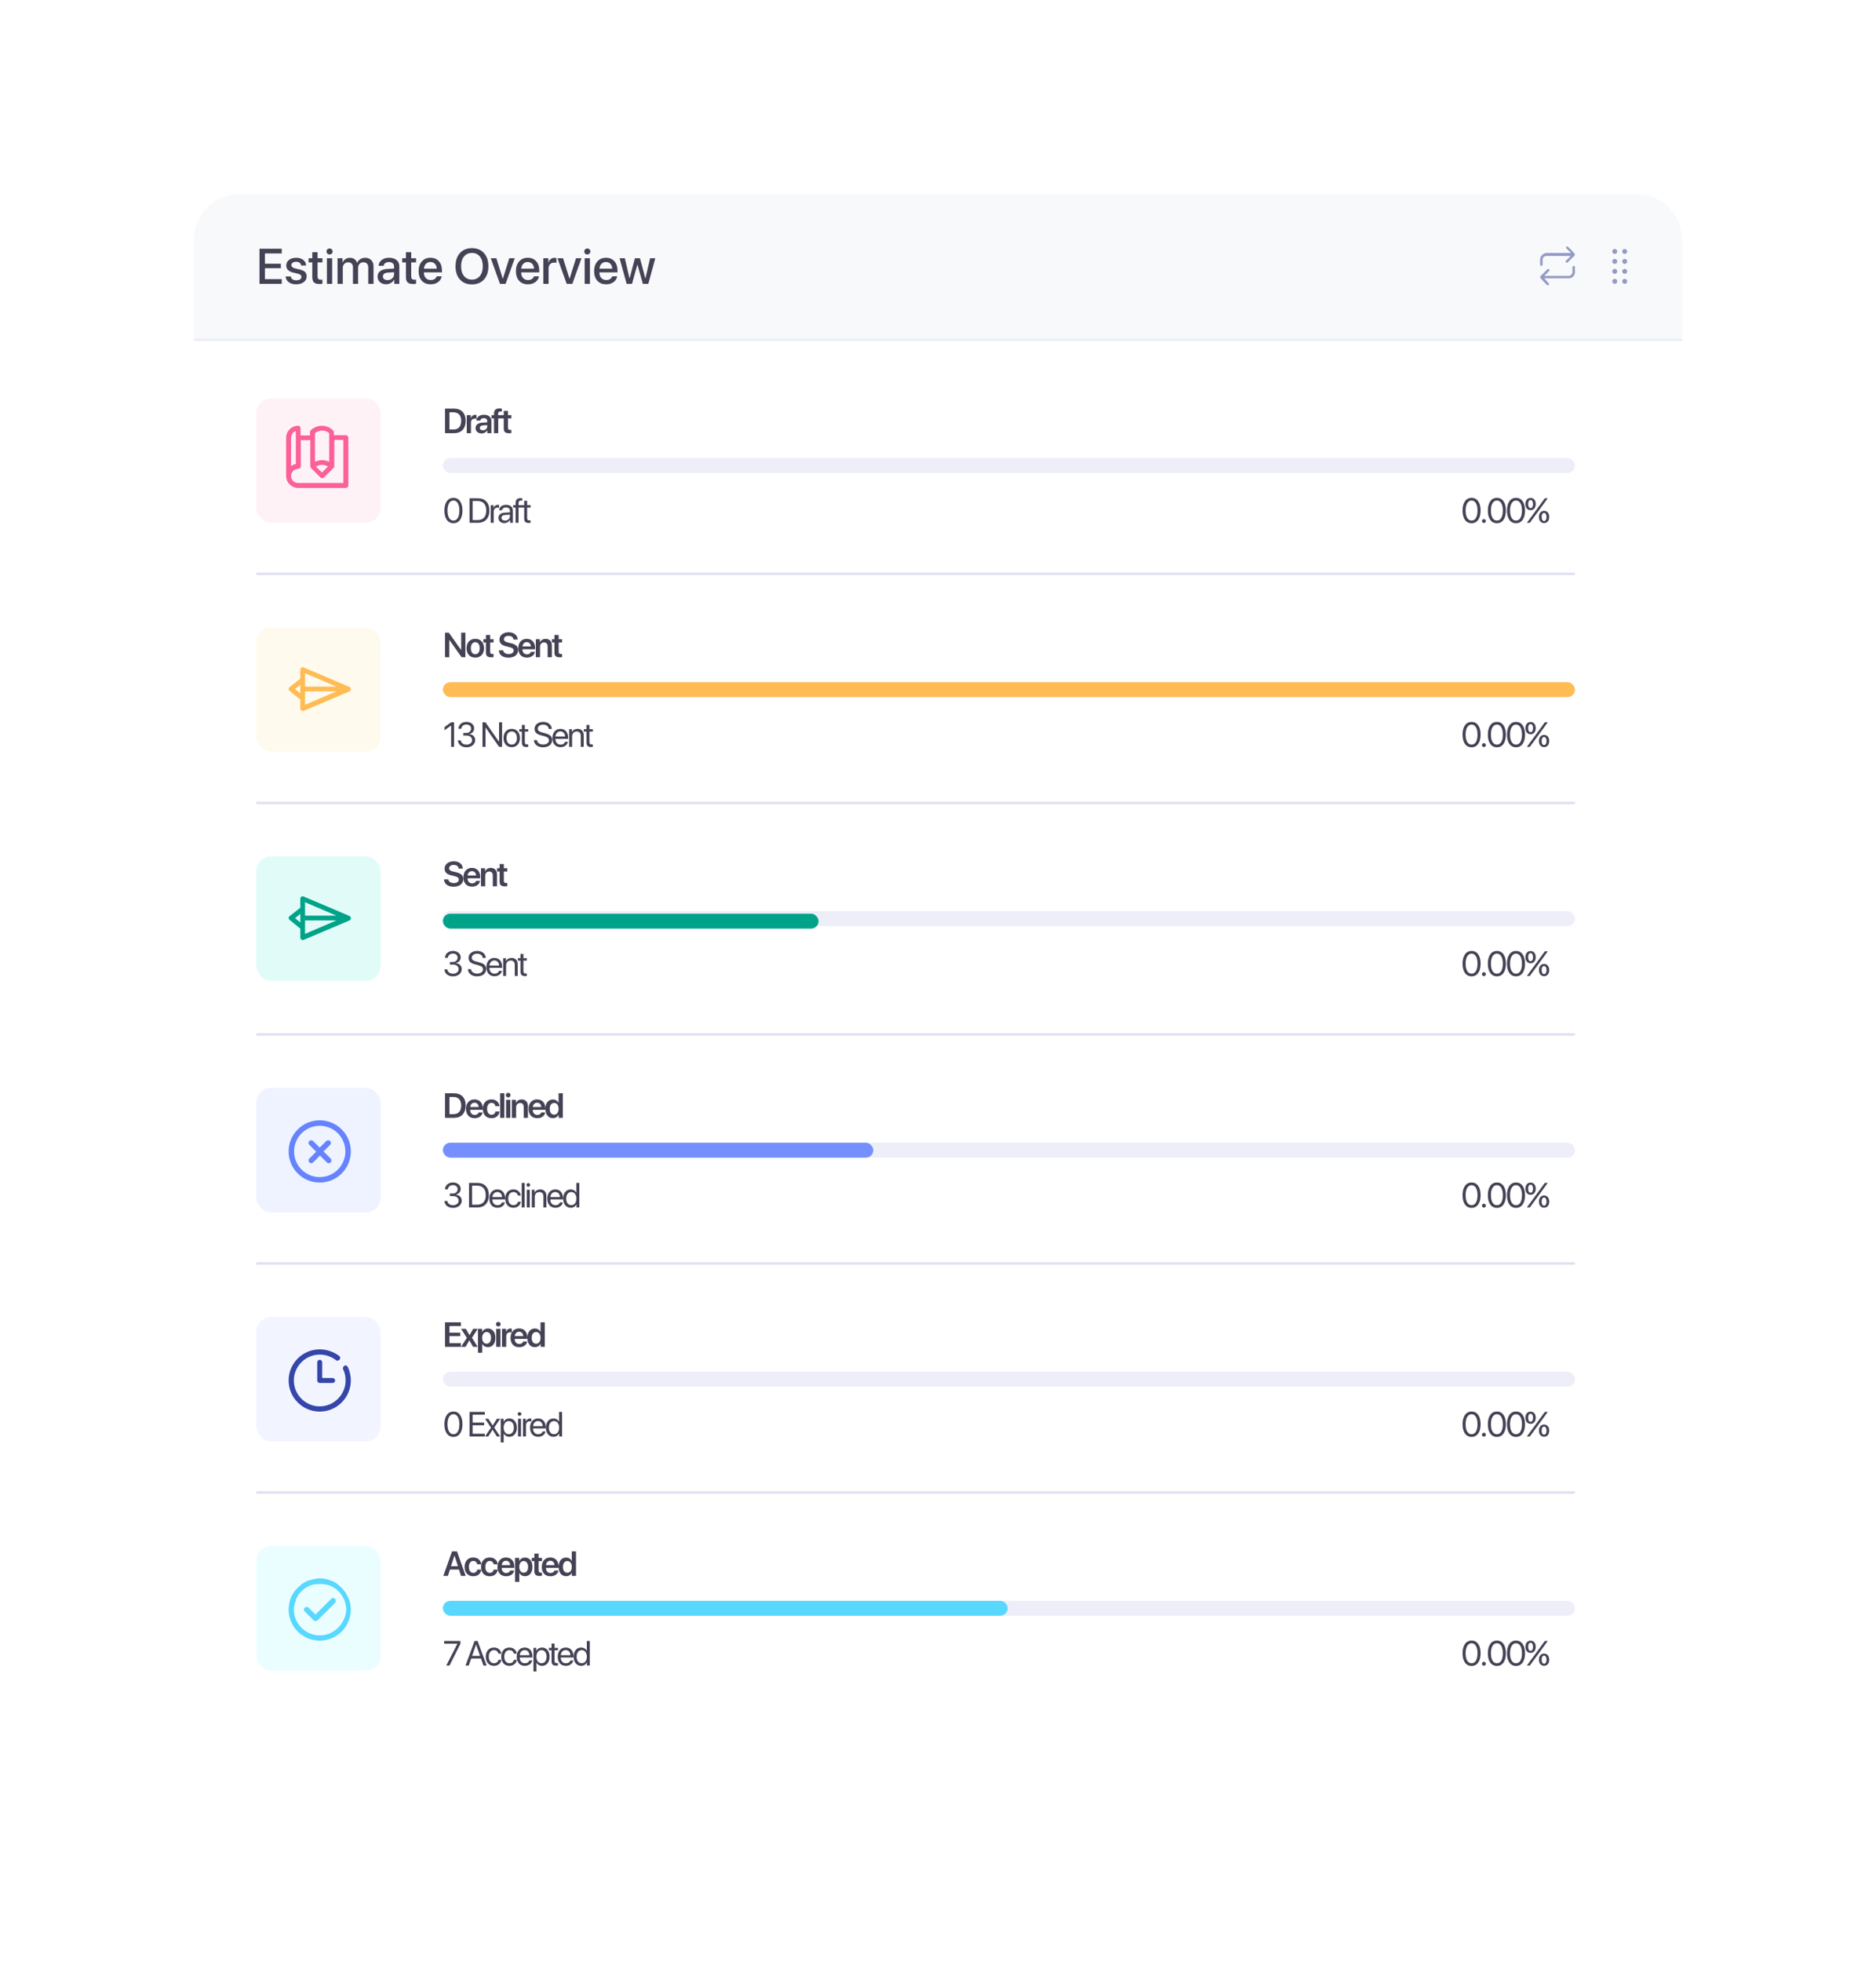 <svg width="754" height="788" viewBox="0 0 754 788" fill="none" xmlns="http://www.w3.org/2000/svg">
<g filter="url(#filter0_d)">
<rect x="78" y="62" width="598" height="632" rx="18" fill="white"/>
<path opacity="0.5" d="M78 80C78 70.059 86.059 62 96 62H658C667.941 62 676 70.059 676 80V121H78V80Z" fill="#F1F4F9"/>
<g clip-path="url(#clip0)">
<path d="M632.9 85.9L631.9 84.9C631.9 84.9 631.9 84.9 631.9 84.8L630.2 83.1C630.2 83.1 630.2 83.1 630.1 83.1C629.9 83 629.6 83 629.5 83.1C629.4 83.2 629.3 83.6 629.5 83.7L631.2 85.4L631.4 85.6H621.5C620.1 85.8 619 86.9 619 88.3V89.1V90.3C619 90.6 619.2 90.8 619.5 90.8C619.8 90.8 620 90.5 620 90.3V88.3C620 87.5 620.7 86.8 621.5 86.8H631.3L631.1 87L629.4 88.7C629.2 88.9 629.2 89.2 629.4 89.4C629.6 89.6 629.9 89.6 630.1 89.4L631.8 87.7L632.9 86.6C633 86.4 633 86.1 632.9 85.9Z" fill="#959AC5"/>
<path d="M619.1 95.7L620.1 96.7C620.1 96.7 620.1 96.7 620.1 96.8L621.8 98.5C621.8 98.5 621.8 98.5 621.9 98.5C622.1 98.6 622.4 98.6 622.5 98.5C622.6 98.4 622.7 98 622.5 97.9L620.9 96L620.7 95.8H630.5C631.9 95.8 633 94.7 633 93.3V92.5V91.3C633 91 632.8 90.8 632.5 90.8C632.2 90.8 632 91 632 91.3V93.3C632 94.1 631.3 94.8 630.5 94.8H620.7L620.9 94.6L622.6 92.9C622.8 92.7 622.8 92.4 622.6 92.2C622.4 92 622.2 91.9 622 92.1L620.3 93.8L619.1 95C619 95.1 619 95.5 619.1 95.7Z" fill="#959AC5"/>
</g>
<path d="M113.244 96.106V98H104.299V83.908H113.244V85.793H106.486V89.914H112.883V91.731H106.486V96.106H113.244ZM115.051 90.637C115.051 89.719 115.422 88.973 116.164 88.4C116.906 87.828 117.876 87.541 119.074 87.541C120.214 87.541 121.148 87.831 121.877 88.41C122.613 88.983 122.997 89.728 123.029 90.647H121.047C120.995 90.178 120.79 89.81 120.432 89.543C120.074 89.276 119.602 89.143 119.016 89.143C118.443 89.143 117.98 89.269 117.629 89.523C117.284 89.777 117.111 90.106 117.111 90.51C117.111 91.135 117.635 91.578 118.684 91.838L120.412 92.238C121.447 92.486 122.18 92.824 122.609 93.254C123.046 93.677 123.264 94.269 123.264 95.031C123.264 95.969 122.867 96.731 122.072 97.316C121.285 97.902 120.259 98.195 118.996 98.195C117.792 98.195 116.809 97.909 116.047 97.336C115.292 96.763 114.872 96.001 114.787 95.051H116.877C116.962 95.546 117.193 95.926 117.57 96.193C117.948 96.454 118.456 96.584 119.094 96.584C119.725 96.584 120.223 96.463 120.588 96.223C120.959 95.975 121.145 95.643 121.145 95.227C121.145 94.894 121.034 94.631 120.812 94.436C120.591 94.24 120.214 94.074 119.68 93.938L117.844 93.488C115.982 93.039 115.051 92.088 115.051 90.637ZM125.52 85.295H127.639V87.727H129.592V89.397H127.639V95.061C127.639 95.503 127.74 95.829 127.941 96.037C128.143 96.245 128.459 96.35 128.889 96.35C129.201 96.35 129.432 96.333 129.582 96.301V97.971C129.322 98.036 128.931 98.068 128.41 98.068C127.375 98.068 126.633 97.857 126.184 97.434C125.741 97.004 125.52 96.291 125.52 95.295V89.397H124.025V87.727H125.52V85.295ZM131.398 98V87.727H133.508V98H131.398ZM133.322 85.871C133.081 86.106 132.792 86.223 132.453 86.223C132.115 86.223 131.825 86.106 131.584 85.871C131.35 85.637 131.232 85.353 131.232 85.022C131.232 84.683 131.35 84.397 131.584 84.162C131.825 83.928 132.115 83.811 132.453 83.811C132.798 83.811 133.088 83.928 133.322 84.162C133.563 84.397 133.684 84.683 133.684 85.022C133.684 85.353 133.563 85.637 133.322 85.871ZM135.666 98V87.727H137.678V89.455H137.727C137.961 88.876 138.335 88.413 138.85 88.068C139.364 87.723 139.963 87.551 140.646 87.551C141.356 87.551 141.958 87.727 142.453 88.078C142.954 88.43 143.309 88.924 143.518 89.562H143.566C143.833 88.938 144.25 88.446 144.816 88.088C145.389 87.73 146.04 87.551 146.77 87.551C147.785 87.551 148.599 87.86 149.211 88.478C149.823 89.097 150.129 89.917 150.129 90.939V98H148.01V91.447C148.01 90.783 147.837 90.269 147.492 89.904C147.154 89.54 146.672 89.357 146.047 89.357C145.422 89.357 144.911 89.566 144.514 89.982C144.123 90.399 143.928 90.933 143.928 91.584V98H141.857V91.291C141.857 90.699 141.682 90.23 141.33 89.885C140.979 89.533 140.507 89.357 139.914 89.357C139.289 89.357 138.775 89.576 138.371 90.012C137.974 90.441 137.775 90.988 137.775 91.652V98H135.666ZM155.764 96.506C156.506 96.506 157.128 96.281 157.629 95.832C158.137 95.376 158.391 94.816 158.391 94.152V93.342L155.861 93.498C155.23 93.544 154.742 93.7 154.396 93.967C154.058 94.227 153.889 94.579 153.889 95.022C153.889 95.471 154.058 95.832 154.396 96.106C154.742 96.372 155.197 96.506 155.764 96.506ZM155.178 98.176C154.169 98.176 153.345 97.889 152.707 97.316C152.076 96.743 151.76 95.998 151.76 95.08C151.76 94.182 152.092 93.469 152.756 92.941C153.42 92.408 154.361 92.108 155.578 92.043L158.391 91.877V91.086C158.391 90.513 158.208 90.067 157.844 89.748C157.479 89.422 156.975 89.26 156.33 89.26C155.731 89.26 155.243 89.393 154.865 89.66C154.494 89.927 154.26 90.295 154.162 90.764H152.17C152.229 89.813 152.639 89.038 153.4 88.439C154.162 87.841 155.165 87.541 156.408 87.541C157.652 87.541 158.641 87.847 159.377 88.459C160.119 89.071 160.49 89.891 160.49 90.92V98H158.469V96.311H158.42C158.127 96.877 157.681 97.329 157.082 97.668C156.49 98.007 155.855 98.176 155.178 98.176ZM163.156 85.295H165.275V87.727H167.229V89.397H165.275V95.061C165.275 95.503 165.376 95.829 165.578 96.037C165.78 96.245 166.096 96.35 166.525 96.35C166.838 96.35 167.069 96.333 167.219 96.301V97.971C166.958 98.036 166.568 98.068 166.047 98.068C165.012 98.068 164.27 97.857 163.82 97.434C163.378 97.004 163.156 96.291 163.156 95.295V89.397H161.662V87.727H163.156V85.295ZM174.797 89.982C174.335 89.488 173.739 89.24 173.01 89.24C172.281 89.24 171.675 89.491 171.193 89.992C170.712 90.487 170.445 91.128 170.393 91.916H175.529C175.503 91.122 175.259 90.477 174.797 89.982ZM175.52 94.982H177.521C177.372 95.926 176.89 96.698 176.076 97.297C175.262 97.896 174.27 98.195 173.098 98.195C171.594 98.195 170.409 97.723 169.543 96.779C168.684 95.829 168.254 94.54 168.254 92.912C168.254 91.297 168.684 89.999 169.543 89.016C170.409 88.033 171.564 87.541 173.01 87.541C174.429 87.541 175.555 88.007 176.389 88.938C177.222 89.862 177.639 91.106 177.639 92.668V93.391H170.383V93.518C170.383 94.416 170.633 95.135 171.135 95.676C171.636 96.216 172.307 96.486 173.146 96.486C173.739 96.486 174.247 96.35 174.67 96.076C175.093 95.803 175.376 95.438 175.52 94.982ZM189.689 83.674C191.714 83.674 193.319 84.328 194.504 85.637C195.695 86.945 196.291 88.719 196.291 90.959C196.291 93.199 195.699 94.973 194.514 96.281C193.329 97.583 191.721 98.234 189.689 98.234C187.658 98.234 186.05 97.583 184.865 96.281C183.68 94.973 183.088 93.199 183.088 90.959C183.088 88.719 183.68 86.945 184.865 85.637C186.05 84.328 187.658 83.674 189.689 83.674ZM189.689 85.598C188.348 85.598 187.284 86.079 186.496 87.043C185.715 88.007 185.324 89.312 185.324 90.959C185.324 92.6 185.715 93.902 186.496 94.865C187.284 95.829 188.348 96.311 189.689 96.311C191.024 96.311 192.082 95.829 192.863 94.865C193.651 93.902 194.045 92.6 194.045 90.959C194.045 89.312 193.651 88.007 192.863 87.043C192.082 86.079 191.024 85.598 189.689 85.598ZM206.896 87.727L203.215 98H200.949L197.248 87.727H199.494L202.072 95.939H202.111L204.689 87.727H206.896ZM213.898 89.982C213.436 89.488 212.84 89.24 212.111 89.24C211.382 89.24 210.777 89.491 210.295 89.992C209.813 90.487 209.546 91.128 209.494 91.916H214.631C214.605 91.122 214.361 90.477 213.898 89.982ZM214.621 94.982H216.623C216.473 95.926 215.992 96.698 215.178 97.297C214.364 97.896 213.371 98.195 212.199 98.195C210.695 98.195 209.51 97.723 208.645 96.779C207.785 95.829 207.355 94.54 207.355 92.912C207.355 91.297 207.785 89.999 208.645 89.016C209.51 88.033 210.666 87.541 212.111 87.541C213.531 87.541 214.657 88.007 215.49 88.938C216.324 89.862 216.74 91.106 216.74 92.668V93.391H209.484V93.518C209.484 94.416 209.735 95.135 210.236 95.676C210.738 96.216 211.408 96.486 212.248 96.486C212.84 96.486 213.348 96.35 213.771 96.076C214.195 95.803 214.478 95.438 214.621 94.982ZM218.381 98V87.727H220.393V89.475H220.441C220.611 88.876 220.913 88.407 221.35 88.068C221.786 87.73 222.307 87.561 222.912 87.561C223.114 87.561 223.355 87.587 223.635 87.639V89.602C223.446 89.523 223.13 89.484 222.688 89.484C222.01 89.484 221.473 89.696 221.076 90.119C220.686 90.542 220.49 91.118 220.49 91.848V98H218.381ZM233.713 87.727L230.031 98H227.766L224.064 87.727H226.311L228.889 95.939H228.928L231.506 87.727H233.713ZM234.992 98V87.727H237.102V98H234.992ZM236.916 85.871C236.675 86.106 236.385 86.223 236.047 86.223C235.708 86.223 235.419 86.106 235.178 85.871C234.943 85.637 234.826 85.353 234.826 85.022C234.826 84.683 234.943 84.397 235.178 84.162C235.419 83.928 235.708 83.811 236.047 83.811C236.392 83.811 236.682 83.928 236.916 84.162C237.157 84.397 237.277 84.683 237.277 85.022C237.277 85.353 237.157 85.637 236.916 85.871ZM245.344 89.982C244.882 89.488 244.286 89.24 243.557 89.24C242.827 89.24 242.222 89.491 241.74 89.992C241.258 90.487 240.992 91.128 240.939 91.916H246.076C246.05 91.122 245.806 90.477 245.344 89.982ZM246.066 94.982H248.068C247.919 95.926 247.437 96.698 246.623 97.297C245.809 97.896 244.816 98.195 243.645 98.195C242.141 98.195 240.956 97.723 240.09 96.779C239.23 95.829 238.801 94.54 238.801 92.912C238.801 91.297 239.23 89.999 240.09 89.016C240.956 88.033 242.111 87.541 243.557 87.541C244.976 87.541 246.102 88.007 246.936 88.938C247.769 89.862 248.186 91.106 248.186 92.668V93.391H240.93V93.518C240.93 94.416 241.18 95.135 241.682 95.676C242.183 96.216 242.854 96.486 243.693 96.486C244.286 96.486 244.794 96.35 245.217 96.076C245.64 95.803 245.923 95.438 246.066 94.982ZM263.381 87.727L260.568 98H258.371L256.213 90.305H256.164L254.025 98H251.848L249.025 87.727H251.135L253.01 95.812H253.049L255.188 87.727H257.219L259.367 95.812H259.416L261.291 87.727H263.381Z" fill="#464255"/>
<rect x="78" y="120" width="598" height="1" fill="#EBEFF5"/>
<path fill-rule="evenodd" clip-rule="evenodd" d="M649 86C649.552 86 650 85.552 650 85C650 84.448 649.552 84 649 84C648.448 84 648 84.448 648 85C648 85.552 648.448 86 649 86ZM649 90C649.552 90 650 89.552 650 89C650 88.448 649.552 88 649 88C648.448 88 648 88.448 648 89C648 89.552 648.448 90 649 90ZM650 93C650 93.552 649.552 94 649 94C648.448 94 648 93.552 648 93C648 92.448 648.448 92 649 92C649.552 92 650 92.448 650 93ZM649 98C649.552 98 650 97.552 650 97C650 96.448 649.552 96 649 96C648.448 96 648 96.448 648 97C648 97.552 648.448 98 649 98ZM654 85C654 85.552 653.552 86 653 86C652.448 86 652 85.552 652 85C652 84.448 652.448 84 653 84C653.552 84 654 84.448 654 85ZM653 90C653.552 90 654 89.552 654 89C654 88.448 653.552 88 653 88C652.448 88 652 88.448 652 89C652 89.552 652.448 90 653 90ZM654 93C654 93.552 653.552 94 653 94C652.448 94 652 93.552 652 93C652 92.448 652.448 92 653 92C653.552 92 654 92.448 654 93ZM653 98C653.552 98 654 97.552 654 97C654 96.448 653.552 96 653 96C652.448 96 652 96.448 652 97C652 97.552 652.448 98 653 98Z" fill="#959AC5"/>
<path d="M178.868 148.136H182.471C183.947 148.136 185.098 148.564 185.923 149.421C186.748 150.278 187.16 151.485 187.16 153.044C187.16 154.607 186.748 155.824 185.923 156.694C185.098 157.565 183.947 158 182.471 158H178.868V148.136ZM180.632 149.626V156.51H182.286C183.28 156.51 184.041 156.214 184.569 155.621C185.098 155.029 185.362 154.172 185.362 153.051C185.362 151.948 185.096 151.103 184.562 150.515C184.029 149.922 183.271 149.626 182.286 149.626H180.632ZM187.591 158V150.754H189.224V152.019H189.259C189.382 151.576 189.594 151.235 189.894 150.993C190.2 150.752 190.567 150.631 190.995 150.631C191.145 150.631 191.323 150.654 191.528 150.699V152.237C191.36 152.174 191.129 152.142 190.838 152.142C190.355 152.142 189.976 152.287 189.703 152.579C189.429 152.871 189.293 153.272 189.293 153.782V158H187.591ZM194.085 156.831C194.572 156.831 194.982 156.688 195.315 156.4C195.652 156.109 195.821 155.746 195.821 155.313V154.76L194.146 154.862C193.736 154.89 193.417 154.992 193.189 155.17C192.966 155.343 192.854 155.573 192.854 155.86C192.854 156.157 192.966 156.394 193.189 156.571C193.417 156.744 193.715 156.831 194.085 156.831ZM193.572 158.116C192.865 158.116 192.284 157.913 191.829 157.508C191.378 157.102 191.152 156.576 191.152 155.929C191.152 155.286 191.389 154.778 191.863 154.404C192.341 154.031 193.023 153.816 193.907 153.762L195.821 153.652V153.133C195.821 152.755 195.7 152.461 195.459 152.251C195.222 152.041 194.891 151.937 194.467 151.937C194.071 151.937 193.747 152.025 193.497 152.203C193.246 152.381 193.093 152.622 193.039 152.928H191.46C191.496 152.24 191.79 151.681 192.341 151.253C192.897 150.82 193.629 150.604 194.536 150.604C195.434 150.604 196.151 150.822 196.689 151.26C197.231 151.697 197.503 152.281 197.503 153.01V158H195.862V156.845H195.828C195.623 157.232 195.313 157.542 194.898 157.774C194.483 158.002 194.041 158.116 193.572 158.116ZM198.548 158V152.066H197.557V150.774H198.548V150.132C198.548 149.421 198.726 148.899 199.081 148.566C199.441 148.229 200.011 148.061 200.79 148.061C201.141 148.061 201.447 148.086 201.706 148.136V149.325C201.515 149.298 201.335 149.284 201.166 149.284C200.538 149.284 200.223 149.583 200.223 150.18V150.774H201.672V152.066H200.25V158H198.548ZM202.465 149.059H204.167V150.754H205.534V152.066H204.167V155.833C204.167 156.129 204.238 156.348 204.379 156.489C204.52 156.631 204.741 156.701 205.042 156.701C205.243 156.701 205.404 156.69 205.528 156.667V157.966C205.322 158.011 205.029 158.034 204.646 158.034C203.862 158.034 203.301 157.884 202.964 157.583C202.631 157.282 202.465 156.779 202.465 156.072V152.066H201.426V150.754H202.465V149.059Z" fill="#464255"/>
<path d="M180.57 248H178.868V238.136H180.399L185.294 245.047H185.355V238.136H187.051V248H185.533L180.632 241.082H180.57V248ZM193.586 247.139C192.952 247.809 192.1 248.144 191.029 248.144C189.958 248.144 189.106 247.809 188.472 247.139C187.839 246.464 187.522 245.544 187.522 244.377C187.522 243.215 187.841 242.297 188.479 241.622C189.117 240.943 189.967 240.604 191.029 240.604C192.096 240.604 192.945 240.943 193.579 241.622C194.217 242.297 194.536 243.215 194.536 244.377C194.536 245.544 194.219 246.464 193.586 247.139ZM189.73 246.161C190.049 246.585 190.482 246.797 191.029 246.797C191.576 246.797 192.009 246.585 192.328 246.161C192.647 245.737 192.806 245.143 192.806 244.377C192.806 243.616 192.647 243.023 192.328 242.6C192.009 242.171 191.576 241.957 191.029 241.957C190.487 241.957 190.054 242.171 189.73 242.6C189.411 243.023 189.252 243.616 189.252 244.377C189.252 245.143 189.411 245.737 189.73 246.161ZM195.301 239.059H197.004V240.754H198.371V242.066H197.004V245.833C197.004 246.129 197.074 246.348 197.215 246.489C197.357 246.631 197.578 246.701 197.879 246.701C198.079 246.701 198.241 246.69 198.364 246.667V247.966C198.159 248.011 197.865 248.034 197.482 248.034C196.698 248.034 196.138 247.884 195.8 247.583C195.468 247.282 195.301 246.779 195.301 246.072V242.066H194.262V240.754H195.301V239.059ZM200.503 245.225H202.212C202.267 245.676 202.499 246.04 202.909 246.318C203.32 246.592 203.828 246.729 204.434 246.729C205.026 246.729 205.509 246.596 205.883 246.332C206.261 246.068 206.45 245.73 206.45 245.32C206.45 244.965 206.314 244.678 206.04 244.459C205.767 244.236 205.32 244.051 204.7 243.905L203.422 243.604C202.515 243.395 201.841 243.069 201.399 242.627C200.961 242.185 200.742 241.611 200.742 240.904C200.742 240.034 201.084 239.327 201.768 238.785C202.451 238.243 203.333 237.972 204.413 237.972C205.498 237.972 206.371 238.241 207.031 238.778C207.697 239.312 208.041 240.013 208.064 240.884H206.382C206.341 240.424 206.143 240.063 205.787 239.804C205.432 239.539 204.969 239.407 204.4 239.407C203.844 239.407 203.392 239.533 203.046 239.783C202.704 240.034 202.533 240.364 202.533 240.774C202.533 241.103 202.666 241.369 202.93 241.574C203.199 241.779 203.636 241.955 204.242 242.101L205.377 242.36C206.375 242.588 207.1 242.921 207.551 243.358C208.002 243.796 208.228 244.382 208.228 245.115C208.228 246.049 207.877 246.792 207.175 247.344C206.478 247.891 205.532 248.164 204.338 248.164C203.199 248.164 202.283 247.902 201.59 247.378C200.902 246.849 200.54 246.132 200.503 245.225ZM211.714 241.923C211.24 241.923 210.843 242.087 210.524 242.415C210.21 242.739 210.035 243.156 209.998 243.666H213.382C213.364 243.151 213.202 242.732 212.896 242.408C212.591 242.085 212.197 241.923 211.714 241.923ZM213.389 245.833H214.981C214.872 246.521 214.523 247.079 213.936 247.508C213.348 247.932 212.628 248.144 211.775 248.144C210.691 248.144 209.839 247.811 209.219 247.146C208.599 246.476 208.289 245.562 208.289 244.404C208.289 243.256 208.597 242.335 209.212 241.643C209.832 240.95 210.663 240.604 211.707 240.604C212.732 240.604 213.546 240.934 214.147 241.595C214.749 242.251 215.05 243.131 215.05 244.233V244.787H209.984V244.89C209.984 245.473 210.148 245.942 210.477 246.298C210.809 246.653 211.254 246.831 211.81 246.831C212.201 246.831 212.539 246.742 212.821 246.564C213.108 246.382 213.298 246.138 213.389 245.833ZM215.35 248V240.754H216.984V241.998H217.018C217.219 241.561 217.511 241.221 217.893 240.979C218.281 240.738 218.748 240.617 219.295 240.617C220.088 240.617 220.703 240.856 221.14 241.335C221.582 241.813 221.804 242.474 221.804 243.317V248H220.101V243.659C220.101 243.14 219.978 242.743 219.732 242.47C219.491 242.196 219.131 242.06 218.652 242.06C218.165 242.06 217.775 242.219 217.483 242.538C217.196 242.857 217.053 243.279 217.053 243.803V248H215.35ZM222.842 239.059H224.545V240.754H225.912V242.066H224.545V245.833C224.545 246.129 224.615 246.348 224.756 246.489C224.898 246.631 225.119 246.701 225.42 246.701C225.62 246.701 225.782 246.69 225.905 246.667V247.966C225.7 248.011 225.406 248.034 225.023 248.034C224.239 248.034 223.679 247.884 223.341 247.583C223.009 247.282 222.842 246.779 222.842 246.072V242.066H221.803V240.754H222.842V239.059Z" fill="#464255"/>
<path d="M178.465 337.225H180.174C180.229 337.676 180.461 338.04 180.871 338.318C181.281 338.592 181.789 338.729 182.396 338.729C182.988 338.729 183.471 338.596 183.845 338.332C184.223 338.068 184.412 337.73 184.412 337.32C184.412 336.965 184.275 336.678 184.002 336.459C183.729 336.236 183.282 336.051 182.662 335.905L181.384 335.604C180.477 335.395 179.802 335.069 179.36 334.627C178.923 334.185 178.704 333.611 178.704 332.904C178.704 332.034 179.046 331.327 179.729 330.785C180.413 330.243 181.295 329.972 182.375 329.972C183.46 329.972 184.332 330.241 184.993 330.778C185.659 331.312 186.003 332.013 186.025 332.884H184.344C184.303 332.424 184.104 332.063 183.749 331.804C183.394 331.539 182.931 331.407 182.361 331.407C181.805 331.407 181.354 331.533 181.008 331.783C180.666 332.034 180.495 332.364 180.495 332.774C180.495 333.103 180.627 333.369 180.892 333.574C181.16 333.779 181.598 333.955 182.204 334.101L183.339 334.36C184.337 334.588 185.062 334.921 185.513 335.358C185.964 335.796 186.189 336.382 186.189 337.115C186.189 338.049 185.839 338.792 185.137 339.344C184.439 339.891 183.494 340.164 182.3 340.164C181.16 340.164 180.244 339.902 179.552 339.378C178.864 338.849 178.501 338.132 178.465 337.225ZM189.676 333.923C189.202 333.923 188.805 334.087 188.486 334.415C188.172 334.739 187.996 335.156 187.96 335.666H191.344C191.325 335.151 191.164 334.732 190.858 334.408C190.553 334.085 190.159 333.923 189.676 333.923ZM191.35 337.833H192.943C192.834 338.521 192.485 339.079 191.897 339.508C191.309 339.932 190.589 340.144 189.737 340.144C188.652 340.144 187.8 339.811 187.18 339.146C186.561 338.476 186.251 337.562 186.251 336.404C186.251 335.256 186.558 334.335 187.174 333.643C187.793 332.95 188.625 332.604 189.669 332.604C190.694 332.604 191.508 332.934 192.109 333.595C192.711 334.251 193.012 335.131 193.012 336.233V336.787H187.946V336.89C187.946 337.473 188.11 337.942 188.438 338.298C188.771 338.653 189.215 338.831 189.771 338.831C190.163 338.831 190.5 338.742 190.783 338.564C191.07 338.382 191.259 338.138 191.35 337.833ZM193.312 340V332.754H194.946V333.998H194.98C195.181 333.561 195.472 333.221 195.855 332.979C196.242 332.738 196.71 332.617 197.256 332.617C198.049 332.617 198.665 332.856 199.102 333.335C199.544 333.813 199.765 334.474 199.765 335.317V340H198.063V335.659C198.063 335.14 197.94 334.743 197.694 334.47C197.452 334.196 197.092 334.06 196.614 334.06C196.126 334.06 195.737 334.219 195.445 334.538C195.158 334.857 195.014 335.279 195.014 335.803V340H193.312ZM200.804 331.059H202.506V332.754H203.873V334.066H202.506V337.833C202.506 338.129 202.577 338.348 202.718 338.489C202.859 338.631 203.08 338.701 203.381 338.701C203.582 338.701 203.744 338.69 203.867 338.667V339.966C203.662 340.011 203.368 340.034 202.985 340.034C202.201 340.034 201.64 339.884 201.303 339.583C200.97 339.282 200.804 338.779 200.804 338.072V334.066H199.765V332.754H200.804V331.059Z" fill="#464255"/>
<path d="M178.868 423.136H182.471C183.947 423.136 185.098 423.564 185.923 424.421C186.748 425.278 187.16 426.485 187.16 428.044C187.16 429.607 186.748 430.824 185.923 431.694C185.098 432.565 183.947 433 182.471 433H178.868V423.136ZM180.632 424.626V431.51H182.286C183.28 431.51 184.041 431.214 184.569 430.621C185.098 430.029 185.362 429.172 185.362 428.051C185.362 426.948 185.096 426.103 184.562 425.515C184.029 424.922 183.271 424.626 182.286 424.626H180.632ZM190.715 426.923C190.241 426.923 189.844 427.087 189.525 427.415C189.211 427.739 189.035 428.156 188.999 428.666H192.383C192.364 428.151 192.203 427.732 191.897 427.408C191.592 427.085 191.198 426.923 190.715 426.923ZM192.389 430.833H193.982C193.873 431.521 193.524 432.079 192.936 432.508C192.348 432.932 191.628 433.144 190.776 433.144C189.692 433.144 188.839 432.811 188.22 432.146C187.6 431.476 187.29 430.562 187.29 429.404C187.29 428.256 187.597 427.335 188.213 426.643C188.832 425.95 189.664 425.604 190.708 425.604C191.733 425.604 192.547 425.934 193.148 426.595C193.75 427.251 194.051 428.131 194.051 429.233V429.787H188.985V429.89C188.985 430.473 189.149 430.942 189.477 431.298C189.81 431.653 190.254 431.831 190.81 431.831C191.202 431.831 191.54 431.742 191.822 431.564C192.109 431.382 192.298 431.138 192.389 430.833ZM200.736 428.338H199.129C199.057 427.932 198.883 427.606 198.61 427.36C198.337 427.11 197.981 426.984 197.544 426.984C197.006 426.984 196.577 427.199 196.258 427.627C195.939 428.051 195.78 428.634 195.78 429.377C195.78 430.129 195.939 430.717 196.258 431.141C196.577 431.56 197.01 431.77 197.557 431.77C197.986 431.77 198.337 431.656 198.61 431.428C198.883 431.195 199.059 430.872 199.136 430.457H200.743C200.674 431.268 200.349 431.92 199.765 432.412C199.186 432.9 198.444 433.144 197.537 433.144C196.47 433.144 195.623 432.809 194.994 432.139C194.365 431.464 194.05 430.544 194.05 429.377C194.05 428.224 194.365 427.308 194.994 426.629C195.623 425.945 196.466 425.604 197.523 425.604C198.453 425.604 199.205 425.863 199.779 426.383C200.358 426.898 200.677 427.549 200.736 428.338ZM201.009 433V423.136H202.711V433H201.009ZM203.402 433V425.754H205.104V433H203.402ZM204.919 424.537C204.737 424.715 204.514 424.804 204.249 424.804C203.985 424.804 203.762 424.715 203.579 424.537C203.397 424.355 203.306 424.136 203.306 423.881C203.306 423.621 203.397 423.402 203.579 423.225C203.762 423.042 203.985 422.951 204.249 422.951C204.514 422.951 204.737 423.042 204.919 423.225C205.106 423.402 205.199 423.621 205.199 423.881C205.199 424.136 205.106 424.355 204.919 424.537ZM205.732 433V425.754H207.366V426.998H207.4C207.601 426.561 207.893 426.221 208.275 425.979C208.663 425.738 209.13 425.617 209.677 425.617C210.47 425.617 211.085 425.856 211.522 426.335C211.965 426.813 212.186 427.474 212.186 428.317V433H210.483V428.659C210.483 428.14 210.36 427.743 210.114 427.47C209.873 427.196 209.513 427.06 209.034 427.06C208.547 427.06 208.157 427.219 207.865 427.538C207.578 427.857 207.435 428.279 207.435 428.803V433H205.732ZM215.877 426.923C215.403 426.923 215.006 427.087 214.687 427.415C214.373 427.739 214.197 428.156 214.161 428.666H217.545C217.526 428.151 217.365 427.732 217.059 427.408C216.754 427.085 216.36 426.923 215.877 426.923ZM217.552 430.833H219.144C219.035 431.521 218.686 432.079 218.098 432.508C217.511 432.932 216.79 433.144 215.938 433.144C214.854 433.144 214.001 432.811 213.382 432.146C212.762 431.476 212.452 430.562 212.452 429.404C212.452 428.256 212.76 427.335 213.375 426.643C213.995 425.95 214.826 425.604 215.87 425.604C216.895 425.604 217.709 425.934 218.31 426.595C218.912 427.251 219.213 428.131 219.213 429.233V429.787H214.147V429.89C214.147 430.473 214.311 430.942 214.639 431.298C214.972 431.653 215.416 431.831 215.972 431.831C216.364 431.831 216.702 431.742 216.984 431.564C217.271 431.382 217.46 431.138 217.552 430.833ZM222.22 433.116C221.304 433.116 220.573 432.779 220.026 432.104C219.484 431.43 219.213 430.519 219.213 429.37C219.213 428.226 219.484 427.317 220.026 426.643C220.573 425.968 221.304 425.631 222.22 425.631C222.731 425.631 223.182 425.752 223.574 425.993C223.97 426.235 224.267 426.561 224.463 426.971H224.504V423.136H226.206V433H224.538V431.763H224.51C224.31 432.177 224.007 432.508 223.601 432.754C223.2 432.995 222.74 433.116 222.22 433.116ZM222.733 427.032C222.186 427.032 221.753 427.244 221.434 427.668C221.115 428.087 220.956 428.657 220.956 429.377C220.956 430.102 221.113 430.674 221.427 431.093C221.746 431.512 222.182 431.722 222.733 431.722C223.271 431.722 223.701 431.51 224.025 431.086C224.349 430.662 224.51 430.092 224.51 429.377C224.51 428.666 224.349 428.099 224.025 427.675C223.701 427.246 223.271 427.032 222.733 427.032Z" fill="#464255"/>
<path d="M185.253 523.51V525H178.868V515.136H185.253V516.626H180.632V519.292H185V520.693H180.632V523.51H185.253ZM188.643 522.402H188.609L187.105 525H185.294L187.632 521.384L185.314 517.754H187.228L188.691 520.297H188.725L190.168 517.754H192.034L189.703 521.336L192.007 525H190.147L188.643 522.402ZM196.087 517.631C197.008 517.631 197.74 517.966 198.282 518.636C198.824 519.306 199.095 520.219 199.095 521.377C199.095 522.53 198.826 523.441 198.289 524.111C197.751 524.781 197.026 525.116 196.115 525.116C195.595 525.116 195.137 525 194.741 524.768C194.344 524.531 194.046 524.207 193.845 523.797H193.811V527.386H192.109V517.754H193.77V519.005H193.804C194.014 518.576 194.317 518.242 194.713 518C195.11 517.754 195.568 517.631 196.087 517.631ZM195.568 523.722C196.119 523.722 196.555 523.512 196.874 523.093C197.193 522.669 197.352 522.097 197.352 521.377C197.352 520.661 197.19 520.092 196.867 519.668C196.548 519.244 196.115 519.032 195.568 519.032C195.039 519.032 194.613 519.246 194.29 519.675C193.966 520.103 193.802 520.671 193.797 521.377C193.802 522.088 193.966 522.658 194.29 523.086C194.613 523.51 195.039 523.722 195.568 523.722ZM199.43 525V517.754H201.132V525H199.43ZM200.948 516.537C200.765 516.715 200.542 516.804 200.278 516.804C200.013 516.804 199.79 516.715 199.608 516.537C199.426 516.355 199.334 516.136 199.334 515.881C199.334 515.621 199.426 515.402 199.608 515.225C199.79 515.042 200.013 514.951 200.278 514.951C200.542 514.951 200.765 515.042 200.948 515.225C201.135 515.402 201.228 515.621 201.228 515.881C201.228 516.136 201.135 516.355 200.948 516.537ZM201.761 525V517.754H203.395V519.019H203.429C203.552 518.576 203.764 518.235 204.065 517.993C204.37 517.752 204.737 517.631 205.165 517.631C205.316 517.631 205.493 517.654 205.698 517.699V519.237C205.53 519.174 205.3 519.142 205.008 519.142C204.525 519.142 204.147 519.287 203.873 519.579C203.6 519.871 203.463 520.272 203.463 520.782V525H201.761ZM208.624 518.923C208.15 518.923 207.754 519.087 207.435 519.415C207.12 519.739 206.945 520.156 206.908 520.666H210.292C210.274 520.151 210.112 519.732 209.807 519.408C209.501 519.085 209.107 518.923 208.624 518.923ZM210.299 522.833H211.892C211.782 523.521 211.434 524.079 210.846 524.508C210.258 524.932 209.538 525.144 208.686 525.144C207.601 525.144 206.749 524.811 206.129 524.146C205.509 523.476 205.199 522.562 205.199 521.404C205.199 520.256 205.507 519.335 206.122 518.643C206.742 517.95 207.574 517.604 208.617 517.604C209.643 517.604 210.456 517.934 211.058 518.595C211.659 519.251 211.96 520.131 211.96 521.233V521.787H206.895V521.89C206.895 522.473 207.059 522.942 207.387 523.298C207.719 523.653 208.164 523.831 208.72 523.831C209.112 523.831 209.449 523.742 209.731 523.564C210.019 523.382 210.208 523.138 210.299 522.833ZM214.968 525.116C214.052 525.116 213.32 524.779 212.773 524.104C212.231 523.43 211.96 522.519 211.96 521.37C211.96 520.226 212.231 519.317 212.773 518.643C213.32 517.968 214.052 517.631 214.968 517.631C215.478 517.631 215.929 517.752 216.321 517.993C216.718 518.235 217.014 518.561 217.21 518.971H217.251V515.136H218.953V525H217.285V523.763H217.258C217.057 524.177 216.754 524.508 216.348 524.754C215.947 524.995 215.487 525.116 214.968 525.116ZM215.48 519.032C214.933 519.032 214.5 519.244 214.181 519.668C213.862 520.087 213.703 520.657 213.703 521.377C213.703 522.102 213.86 522.674 214.175 523.093C214.494 523.512 214.929 523.722 215.48 523.722C216.018 523.722 216.449 523.51 216.772 523.086C217.096 522.662 217.258 522.092 217.258 521.377C217.258 520.666 217.096 520.099 216.772 519.675C216.449 519.246 216.018 519.032 215.48 519.032Z" fill="#464255"/>
<path d="M185.314 617L184.474 614.45H180.844L180.003 617H178.185L181.685 607.136H183.674L187.174 617H185.314ZM182.635 608.879L181.254 613.09H184.057L182.683 608.879H182.635ZM193.415 612.338H191.808C191.735 611.932 191.562 611.606 191.289 611.36C191.015 611.11 190.66 610.984 190.222 610.984C189.685 610.984 189.256 611.199 188.937 611.627C188.618 612.051 188.459 612.634 188.459 613.377C188.459 614.129 188.618 614.717 188.937 615.141C189.256 615.56 189.689 615.77 190.236 615.77C190.665 615.77 191.015 615.656 191.289 615.428C191.562 615.195 191.738 614.872 191.815 614.457H193.422C193.353 615.268 193.027 615.92 192.444 616.412C191.865 616.9 191.123 617.144 190.216 617.144C189.149 617.144 188.302 616.809 187.673 616.139C187.044 615.464 186.729 614.544 186.729 613.377C186.729 612.224 187.044 611.308 187.673 610.629C188.302 609.945 189.145 609.604 190.202 609.604C191.132 609.604 191.884 609.863 192.458 610.383C193.037 610.898 193.356 611.549 193.415 612.338ZM200.025 612.338H198.419C198.346 611.932 198.172 611.606 197.899 611.36C197.626 611.11 197.27 610.984 196.833 610.984C196.295 610.984 195.866 611.199 195.547 611.627C195.228 612.051 195.069 612.634 195.069 613.377C195.069 614.129 195.228 614.717 195.547 615.141C195.866 615.56 196.299 615.77 196.846 615.77C197.275 615.77 197.626 615.656 197.899 615.428C198.172 615.195 198.348 614.872 198.425 614.457H200.032C199.963 615.268 199.638 615.92 199.054 616.412C198.476 616.9 197.733 617.144 196.826 617.144C195.759 617.144 194.912 616.809 194.283 616.139C193.654 615.464 193.339 614.544 193.339 613.377C193.339 612.224 193.654 611.308 194.283 610.629C194.912 609.945 195.755 609.604 196.812 609.604C197.742 609.604 198.494 609.863 199.068 610.383C199.647 610.898 199.966 611.549 200.025 612.338ZM203.374 610.923C202.9 610.923 202.504 611.087 202.185 611.415C201.871 611.739 201.695 612.156 201.659 612.666H205.042C205.024 612.151 204.862 611.732 204.557 611.408C204.252 611.085 203.857 610.923 203.374 610.923ZM205.049 614.833H206.642C206.533 615.521 206.184 616.079 205.596 616.508C205.008 616.932 204.288 617.144 203.436 617.144C202.351 617.144 201.499 616.811 200.879 616.146C200.26 615.476 199.95 614.562 199.95 613.404C199.95 612.256 200.257 611.335 200.872 610.643C201.492 609.95 202.324 609.604 203.368 609.604C204.393 609.604 205.206 609.934 205.808 610.595C206.41 611.251 206.71 612.131 206.71 613.233V613.787H201.645V613.89C201.645 614.473 201.809 614.942 202.137 615.298C202.47 615.653 202.914 615.831 203.47 615.831C203.862 615.831 204.199 615.742 204.482 615.564C204.769 615.382 204.958 615.138 205.049 614.833ZM210.989 609.631C211.91 609.631 212.641 609.966 213.184 610.636C213.726 611.306 213.997 612.219 213.997 613.377C213.997 614.53 213.728 615.441 213.191 616.111C212.653 616.781 211.928 617.116 211.017 617.116C210.497 617.116 210.039 617 209.643 616.768C209.246 616.531 208.948 616.207 208.747 615.797H208.713V619.386H207.011V609.754H208.672V611.005H208.706C208.916 610.576 209.219 610.242 209.615 610C210.012 609.754 210.47 609.631 210.989 609.631ZM210.47 615.722C211.021 615.722 211.457 615.512 211.776 615.093C212.095 614.669 212.254 614.097 212.254 613.377C212.254 612.661 212.092 612.092 211.769 611.668C211.45 611.244 211.017 611.032 210.47 611.032C209.941 611.032 209.515 611.246 209.192 611.675C208.868 612.103 208.704 612.671 208.699 613.377C208.704 614.088 208.868 614.658 209.192 615.086C209.515 615.51 209.941 615.722 210.47 615.722ZM214.763 608.059H216.465V609.754H217.832V611.066H216.465V614.833C216.465 615.129 216.535 615.348 216.677 615.489C216.818 615.631 217.039 615.701 217.34 615.701C217.54 615.701 217.702 615.69 217.825 615.667V616.966C217.62 617.011 217.326 617.034 216.943 617.034C216.16 617.034 215.599 616.884 215.262 616.583C214.929 616.282 214.763 615.779 214.763 615.072V611.066H213.724V609.754H214.763V608.059ZM221.181 610.923C220.707 610.923 220.311 611.087 219.992 611.415C219.678 611.739 219.502 612.156 219.466 612.666H222.849C222.831 612.151 222.669 611.732 222.364 611.408C222.059 611.085 221.665 610.923 221.181 610.923ZM222.856 614.833H224.449C224.34 615.521 223.991 616.079 223.403 616.508C222.815 616.932 222.095 617.144 221.243 617.144C220.158 617.144 219.306 616.811 218.686 616.146C218.067 615.476 217.757 614.562 217.757 613.404C217.757 612.256 218.064 611.335 218.679 610.643C219.299 609.95 220.131 609.604 221.175 609.604C222.2 609.604 223.013 609.934 223.615 610.595C224.217 611.251 224.517 612.131 224.517 613.233V613.787H219.452V613.89C219.452 614.473 219.616 614.942 219.944 615.298C220.277 615.653 220.721 615.831 221.277 615.831C221.669 615.831 222.006 615.742 222.289 615.564C222.576 615.382 222.765 615.138 222.856 614.833ZM227.525 617.116C226.609 617.116 225.878 616.779 225.331 616.104C224.788 615.43 224.517 614.519 224.517 613.37C224.517 612.226 224.788 611.317 225.331 610.643C225.878 609.968 226.609 609.631 227.525 609.631C228.035 609.631 228.487 609.752 228.879 609.993C229.275 610.235 229.571 610.561 229.767 610.971H229.808V607.136H231.51V617H229.842V615.763H229.815C229.615 616.177 229.311 616.508 228.906 616.754C228.505 616.995 228.045 617.116 227.525 617.116ZM228.038 611.032C227.491 611.032 227.058 611.244 226.739 611.668C226.42 612.087 226.26 612.657 226.26 613.377C226.26 614.102 226.418 614.674 226.732 615.093C227.051 615.512 227.486 615.722 228.038 615.722C228.575 615.722 229.006 615.51 229.33 615.086C229.653 614.662 229.815 614.092 229.815 613.377C229.815 612.666 229.653 612.099 229.33 611.675C229.006 611.246 228.575 611.032 228.038 611.032Z" fill="#464255"/>
<path d="M182.252 194.164C181.108 194.164 180.215 193.708 179.572 192.797C178.934 191.881 178.615 190.637 178.615 189.064C178.615 187.506 178.937 186.269 179.579 185.353C180.226 184.432 181.117 183.972 182.252 183.972C183.387 183.972 184.273 184.43 184.911 185.346C185.554 186.257 185.875 187.494 185.875 189.058C185.875 190.63 185.556 191.874 184.918 192.79C184.28 193.706 183.391 194.164 182.252 194.164ZM180.481 192.011C180.901 192.731 181.491 193.091 182.252 193.091C183.013 193.091 183.601 192.733 184.016 192.018C184.43 191.298 184.638 190.313 184.638 189.064C184.638 187.834 184.428 186.859 184.009 186.139C183.59 185.414 183.004 185.052 182.252 185.052C181.5 185.052 180.912 185.414 180.488 186.139C180.064 186.863 179.853 187.836 179.853 189.058C179.853 190.306 180.062 191.291 180.481 192.011ZM188.718 184.136H192.034C193.497 184.136 194.638 184.571 195.459 185.441C196.279 186.307 196.689 187.515 196.689 189.064C196.689 190.618 196.279 191.831 195.459 192.701C194.643 193.567 193.501 194 192.034 194H188.718V184.136ZM189.949 185.243V192.893H191.952C193.068 192.893 193.927 192.564 194.529 191.908C195.13 191.247 195.431 190.304 195.431 189.078C195.431 187.843 195.13 186.895 194.529 186.234C193.932 185.574 193.073 185.243 191.952 185.243H189.949ZM197.236 194V186.891H198.357V188.053H198.384C198.503 187.656 198.715 187.344 199.02 187.116C199.33 186.884 199.692 186.768 200.107 186.768C200.203 186.768 200.362 186.784 200.585 186.815V187.971C200.458 187.925 200.246 187.902 199.95 187.902C199.489 187.902 199.12 188.055 198.842 188.36C198.564 188.666 198.425 189.069 198.425 189.57V194H197.236ZM202.964 193.111C203.525 193.111 203.994 192.938 204.372 192.592C204.755 192.241 204.946 191.81 204.946 191.3V190.719L203.046 190.835C202.568 190.867 202.196 190.983 201.932 191.184C201.672 191.384 201.542 191.653 201.542 191.99C201.542 192.327 201.672 192.599 201.932 192.804C202.192 193.009 202.536 193.111 202.964 193.111ZM202.697 194.123C201.991 194.123 201.419 193.927 200.982 193.535C200.549 193.143 200.332 192.628 200.332 191.99C200.332 191.38 200.556 190.892 201.002 190.527C201.453 190.163 202.089 189.958 202.909 189.912L204.946 189.796V189.201C204.946 188.768 204.81 188.429 204.536 188.183C204.263 187.937 203.88 187.813 203.388 187.813C202.937 187.813 202.57 187.914 202.287 188.114C202.005 188.31 201.825 188.586 201.747 188.941H200.599C200.64 188.308 200.913 187.788 201.419 187.383C201.93 186.973 202.595 186.768 203.415 186.768C204.249 186.768 204.91 186.977 205.398 187.396C205.89 187.816 206.136 188.379 206.136 189.085V194H205.008V192.776H204.981C204.766 193.182 204.452 193.508 204.037 193.754C203.623 194 203.176 194.123 202.697 194.123ZM207.229 194V187.868H206.238V186.891H207.229V186.098C207.229 185.414 207.389 184.908 207.708 184.58C208.032 184.247 208.521 184.081 209.178 184.081C209.433 184.081 209.674 184.099 209.902 184.136V185.1C209.711 185.072 209.531 185.059 209.362 185.059C208.729 185.059 208.412 185.407 208.412 186.104V186.891H209.868V187.868H208.419V194H207.229ZM210.681 185.175H211.871V186.891H213.252V187.868H211.871V192.093C211.871 192.416 211.942 192.656 212.083 192.811C212.224 192.961 212.447 193.036 212.753 193.036C212.944 193.036 213.108 193.025 213.245 193.002V194C213.09 194.036 212.839 194.055 212.493 194.055C211.841 194.055 211.376 193.909 211.098 193.617C210.82 193.326 210.681 192.838 210.681 192.154V187.868H209.622V186.891H210.681V185.175Z" fill="#464255"/>
<path d="M181.315 284V275.441H181.288L178.677 277.321V276.022L181.302 274.136H182.505V284H181.315ZM186.217 279.447V278.408H187.399C187.964 278.408 188.427 278.246 188.787 277.923C189.147 277.595 189.327 277.18 189.327 276.679C189.327 276.177 189.161 275.779 188.828 275.482C188.495 275.186 188.024 275.038 187.413 275.038C186.848 275.038 186.387 275.188 186.032 275.489C185.677 275.79 185.471 276.2 185.417 276.72H184.234C184.303 275.881 184.626 275.214 185.205 274.717C185.788 274.22 186.542 273.972 187.468 273.972C188.356 273.972 189.095 274.211 189.682 274.689C190.27 275.168 190.564 275.776 190.564 276.515C190.564 277.13 190.382 277.647 190.017 278.066C189.653 278.486 189.161 278.75 188.541 278.859V278.887C189.288 278.932 189.883 279.172 190.325 279.604C190.767 280.033 190.988 280.593 190.988 281.286C190.988 281.838 190.833 282.334 190.523 282.776C190.213 283.218 189.794 283.56 189.265 283.802C188.737 284.043 188.151 284.164 187.509 284.164C186.488 284.164 185.665 283.909 185.041 283.398C184.416 282.888 184.082 282.218 184.036 281.389H185.219C185.273 281.904 185.503 282.318 185.909 282.633C186.315 282.943 186.843 283.098 187.495 283.098C188.147 283.098 188.682 282.931 189.101 282.599C189.525 282.266 189.737 281.842 189.737 281.327C189.737 280.748 189.532 280.29 189.122 279.953C188.716 279.616 188.16 279.447 187.454 279.447H186.217ZM195.137 284H193.92V274.136H195.117L200.517 281.881H200.579V274.136H201.795V284H200.599L195.199 276.282H195.137V284ZM205.671 284.123C204.678 284.123 203.88 283.793 203.279 283.132C202.677 282.466 202.376 281.571 202.376 280.445C202.376 279.32 202.677 278.426 203.279 277.766C203.88 277.1 204.678 276.768 205.671 276.768C206.66 276.768 207.455 277.1 208.057 277.766C208.658 278.426 208.959 279.32 208.959 280.445C208.959 281.566 208.658 282.46 208.057 283.125C207.455 283.79 206.66 284.123 205.671 284.123ZM204.147 282.38C204.525 282.845 205.033 283.077 205.671 283.077C206.309 283.077 206.815 282.847 207.189 282.387C207.562 281.922 207.749 281.275 207.749 280.445C207.749 279.616 207.562 278.971 207.189 278.511C206.815 278.046 206.309 277.813 205.671 277.813C205.033 277.813 204.525 278.046 204.147 278.511C203.773 278.976 203.586 279.62 203.586 280.445C203.586 281.27 203.773 281.915 204.147 282.38ZM209.745 275.175H210.935V276.891H212.315V277.868H210.935V282.093C210.935 282.416 211.005 282.656 211.146 282.811C211.288 282.961 211.511 283.036 211.816 283.036C212.008 283.036 212.172 283.025 212.309 283.002V284C212.154 284.036 211.903 284.055 211.557 284.055C210.905 284.055 210.44 283.909 210.162 283.617C209.884 283.326 209.745 282.838 209.745 282.154V277.868H208.686V276.891H209.745V275.175ZM214.571 281.286H215.808C215.867 281.819 216.127 282.248 216.588 282.571C217.052 282.895 217.638 283.057 218.344 283.057C219.01 283.057 219.559 282.899 219.992 282.585C220.429 282.266 220.648 281.865 220.648 281.382C220.648 280.967 220.495 280.625 220.19 280.356C219.889 280.088 219.406 279.867 218.741 279.693L217.476 279.365C216.565 279.133 215.899 278.809 215.48 278.395C215.061 277.975 214.851 277.431 214.851 276.761C214.851 275.94 215.175 275.271 215.822 274.751C216.474 274.231 217.312 273.972 218.338 273.972C219.317 273.972 220.129 274.236 220.771 274.765C221.414 275.289 221.749 275.963 221.776 276.788H220.546C220.491 276.259 220.263 275.842 219.862 275.537C219.461 275.232 218.939 275.079 218.296 275.079C217.658 275.079 217.137 275.229 216.731 275.53C216.33 275.831 216.129 276.223 216.129 276.706C216.129 277.08 216.275 277.387 216.567 277.629C216.863 277.866 217.346 278.071 218.016 278.244L219.048 278.518C220.069 278.773 220.803 279.112 221.25 279.536C221.696 279.96 221.92 280.525 221.92 281.231C221.92 282.134 221.587 282.849 220.921 283.378C220.261 283.902 219.363 284.164 218.228 284.164C217.18 284.164 216.323 283.902 215.658 283.378C214.992 282.854 214.63 282.157 214.571 281.286ZM225.221 277.8C224.67 277.8 224.212 277.991 223.847 278.374C223.487 278.752 223.289 279.24 223.252 279.837H227.115C227.101 279.235 226.921 278.745 226.575 278.367C226.228 277.989 225.777 277.8 225.221 277.8ZM227.087 281.963H228.256C228.151 282.592 227.823 283.109 227.272 283.515C226.725 283.92 226.066 284.123 225.296 284.123C224.28 284.123 223.48 283.795 222.897 283.139C222.314 282.482 222.022 281.594 222.022 280.473C222.022 279.361 222.314 278.465 222.897 277.786C223.485 277.107 224.266 276.768 225.242 276.768C226.199 276.768 226.955 277.089 227.511 277.731C228.067 278.374 228.345 279.235 228.345 280.315V280.767H223.246V280.835C223.246 281.519 223.432 282.065 223.806 282.476C224.18 282.886 224.686 283.091 225.324 283.091C225.77 283.091 226.151 282.988 226.465 282.783C226.78 282.578 226.987 282.305 227.087 281.963ZM228.748 284V276.891H229.869V278.025H229.897C230.102 277.629 230.396 277.321 230.779 277.103C231.161 276.879 231.619 276.768 232.153 276.768C232.927 276.768 233.531 277.002 233.964 277.472C234.397 277.937 234.613 278.575 234.613 279.386V284H233.424V279.598C233.424 279.019 233.287 278.579 233.014 278.278C232.74 277.973 232.333 277.82 231.79 277.82C231.23 277.82 230.781 278.003 230.444 278.367C230.106 278.732 229.938 279.215 229.938 279.816V284H228.748ZM235.714 275.175H236.903V276.891H238.284V277.868H236.903V282.093C236.903 282.416 236.974 282.656 237.115 282.811C237.257 282.961 237.48 283.036 237.785 283.036C237.977 283.036 238.141 283.025 238.277 283.002V284C238.122 284.036 237.872 284.055 237.525 284.055C236.874 284.055 236.409 283.909 236.131 283.617C235.853 283.326 235.714 282.838 235.714 282.154V277.868H234.654V276.891H235.714V275.175Z" fill="#464255"/>
<path d="M180.81 371.447V370.408H181.992C182.557 370.408 183.02 370.246 183.38 369.923C183.74 369.595 183.92 369.18 183.92 368.679C183.92 368.177 183.754 367.779 183.421 367.482C183.088 367.186 182.617 367.038 182.006 367.038C181.441 367.038 180.98 367.188 180.625 367.489C180.27 367.79 180.064 368.2 180.01 368.72H178.827C178.896 367.881 179.219 367.214 179.798 366.717C180.381 366.22 181.135 365.972 182.061 365.972C182.949 365.972 183.688 366.211 184.275 366.689C184.863 367.168 185.157 367.776 185.157 368.515C185.157 369.13 184.975 369.647 184.61 370.066C184.246 370.486 183.754 370.75 183.134 370.859V370.887C183.881 370.932 184.476 371.172 184.918 371.604C185.36 372.033 185.581 372.593 185.581 373.286C185.581 373.838 185.426 374.334 185.116 374.776C184.806 375.218 184.387 375.56 183.858 375.802C183.33 376.043 182.744 376.164 182.102 376.164C181.081 376.164 180.258 375.909 179.634 375.398C179.009 374.888 178.674 374.218 178.629 373.389H179.812C179.866 373.904 180.096 374.318 180.502 374.633C180.908 374.943 181.436 375.098 182.088 375.098C182.74 375.098 183.275 374.931 183.694 374.599C184.118 374.266 184.33 373.842 184.33 373.327C184.33 372.748 184.125 372.29 183.715 371.953C183.309 371.616 182.753 371.447 182.047 371.447H180.81ZM188.042 373.286H189.279C189.338 373.819 189.598 374.248 190.058 374.571C190.523 374.895 191.109 375.057 191.815 375.057C192.48 375.057 193.03 374.899 193.462 374.585C193.9 374.266 194.119 373.865 194.119 373.382C194.119 372.967 193.966 372.625 193.661 372.356C193.36 372.088 192.877 371.867 192.212 371.693L190.947 371.365C190.035 371.133 189.37 370.809 188.951 370.395C188.532 369.975 188.322 369.431 188.322 368.761C188.322 367.94 188.645 367.271 189.293 366.751C189.944 366.231 190.783 365.972 191.808 365.972C192.788 365.972 193.599 366.236 194.242 366.765C194.884 367.289 195.219 367.963 195.247 368.788H194.016C193.962 368.259 193.734 367.842 193.333 367.537C192.932 367.232 192.41 367.079 191.767 367.079C191.129 367.079 190.607 367.229 190.202 367.53C189.801 367.831 189.6 368.223 189.6 368.706C189.6 369.08 189.746 369.387 190.038 369.629C190.334 369.866 190.817 370.071 191.487 370.244L192.519 370.518C193.54 370.773 194.274 371.112 194.72 371.536C195.167 371.96 195.39 372.525 195.39 373.231C195.39 374.134 195.058 374.849 194.392 375.378C193.731 375.902 192.834 376.164 191.699 376.164C190.651 376.164 189.794 375.902 189.129 375.378C188.463 374.854 188.101 374.157 188.042 373.286ZM198.692 369.8C198.14 369.8 197.682 369.991 197.318 370.374C196.958 370.752 196.76 371.24 196.723 371.837H200.585C200.572 371.235 200.392 370.745 200.045 370.367C199.699 369.989 199.248 369.8 198.692 369.8ZM200.558 373.963H201.727C201.622 374.592 201.294 375.109 200.743 375.515C200.196 375.92 199.537 376.123 198.767 376.123C197.751 376.123 196.951 375.795 196.368 375.139C195.784 374.482 195.493 373.594 195.493 372.473C195.493 371.361 195.784 370.465 196.368 369.786C196.955 369.107 197.737 368.768 198.712 368.768C199.669 368.768 200.426 369.089 200.982 369.731C201.538 370.374 201.816 371.235 201.816 372.315V372.767H196.716V372.835C196.716 373.519 196.903 374.065 197.277 374.476C197.65 374.886 198.156 375.091 198.794 375.091C199.241 375.091 199.621 374.988 199.936 374.783C200.25 374.578 200.458 374.305 200.558 373.963ZM202.219 376V368.891H203.34V370.025H203.367C203.572 369.629 203.866 369.321 204.249 369.103C204.632 368.879 205.09 368.768 205.623 368.768C206.398 368.768 207.002 369.002 207.435 369.472C207.868 369.937 208.084 370.575 208.084 371.386V376H206.895V371.598C206.895 371.019 206.758 370.579 206.485 370.278C206.211 369.973 205.803 369.82 205.261 369.82C204.7 369.82 204.251 370.003 203.914 370.367C203.577 370.732 203.408 371.215 203.408 371.816V376H202.219ZM209.185 367.175H210.374V368.891H211.755V369.868H210.374V374.093C210.374 374.416 210.445 374.656 210.586 374.811C210.727 374.961 210.951 375.036 211.256 375.036C211.447 375.036 211.611 375.025 211.748 375.002V376C211.593 376.036 211.342 376.055 210.996 376.055C210.344 376.055 209.88 375.909 209.602 375.617C209.324 375.326 209.185 374.838 209.185 374.154V369.868H208.125V368.891H209.185V367.175Z" fill="#464255"/>
<path d="M180.81 464.447V463.408H181.992C182.557 463.408 183.02 463.246 183.38 462.923C183.74 462.595 183.92 462.18 183.92 461.679C183.92 461.177 183.754 460.779 183.421 460.482C183.088 460.186 182.617 460.038 182.006 460.038C181.441 460.038 180.98 460.188 180.625 460.489C180.27 460.79 180.064 461.2 180.01 461.72H178.827C178.896 460.881 179.219 460.214 179.798 459.717C180.381 459.22 181.135 458.972 182.061 458.972C182.949 458.972 183.688 459.211 184.275 459.689C184.863 460.168 185.157 460.776 185.157 461.515C185.157 462.13 184.975 462.647 184.61 463.066C184.246 463.486 183.754 463.75 183.134 463.859V463.887C183.881 463.932 184.476 464.172 184.918 464.604C185.36 465.033 185.581 465.593 185.581 466.286C185.581 466.838 185.426 467.334 185.116 467.776C184.806 468.218 184.387 468.56 183.858 468.802C183.33 469.043 182.744 469.164 182.102 469.164C181.081 469.164 180.258 468.909 179.634 468.398C179.009 467.888 178.674 467.218 178.629 466.389H179.812C179.866 466.904 180.096 467.318 180.502 467.633C180.908 467.943 181.436 468.098 182.088 468.098C182.74 468.098 183.275 467.931 183.694 467.599C184.118 467.266 184.33 466.842 184.33 466.327C184.33 465.748 184.125 465.29 183.715 464.953C183.309 464.616 182.753 464.447 182.047 464.447H180.81ZM188.513 459.136H191.829C193.292 459.136 194.433 459.571 195.254 460.441C196.074 461.307 196.484 462.515 196.484 464.064C196.484 465.618 196.074 466.831 195.254 467.701C194.438 468.567 193.296 469 191.829 469H188.513V459.136ZM189.744 460.243V467.893H191.747C192.863 467.893 193.722 467.564 194.324 466.908C194.925 466.247 195.226 465.304 195.226 464.078C195.226 462.843 194.925 461.895 194.324 461.234C193.727 460.574 192.868 460.243 191.747 460.243H189.744ZM199.881 462.8C199.33 462.8 198.872 462.991 198.507 463.374C198.147 463.752 197.949 464.24 197.913 464.837H201.775C201.761 464.235 201.581 463.745 201.235 463.367C200.888 462.989 200.437 462.8 199.881 462.8ZM201.747 466.963H202.916C202.812 467.592 202.483 468.109 201.932 468.515C201.385 468.92 200.727 469.123 199.956 469.123C198.94 469.123 198.14 468.795 197.557 468.139C196.974 467.482 196.682 466.594 196.682 465.473C196.682 464.361 196.974 463.465 197.557 462.786C198.145 462.107 198.926 461.768 199.902 461.768C200.859 461.768 201.615 462.089 202.171 462.731C202.727 463.374 203.005 464.235 203.005 465.315V465.767H197.906V465.835C197.906 466.519 198.093 467.065 198.466 467.476C198.84 467.886 199.346 468.091 199.984 468.091C200.43 468.091 200.811 467.988 201.125 467.783C201.44 467.578 201.647 467.305 201.747 466.963ZM209.315 464.222H208.153C208.061 463.812 207.859 463.474 207.544 463.21C207.234 462.946 206.831 462.813 206.334 462.813C205.714 462.813 205.215 463.053 204.837 463.531C204.459 464.005 204.27 464.643 204.27 465.445C204.27 466.261 204.459 466.904 204.837 467.373C205.22 467.842 205.724 468.077 206.348 468.077C206.826 468.077 207.221 467.959 207.53 467.722C207.845 467.48 208.055 467.143 208.159 466.71H209.328C209.237 467.421 208.916 468.002 208.364 468.453C207.818 468.9 207.143 469.123 206.341 469.123C205.348 469.123 204.552 468.795 203.955 468.139C203.358 467.478 203.06 466.58 203.06 465.445C203.06 464.329 203.358 463.438 203.955 462.772C204.552 462.103 205.343 461.768 206.327 461.768C207.175 461.768 207.863 462.007 208.392 462.485C208.925 462.964 209.233 463.543 209.315 464.222ZM209.684 469V459.136H210.873V469H209.684ZM211.741 469V461.891H212.93V469H211.741ZM212.336 460.694C212.135 460.694 211.962 460.621 211.816 460.476C211.67 460.33 211.597 460.157 211.597 459.956C211.597 459.751 211.67 459.578 211.816 459.437C211.962 459.291 212.135 459.218 212.336 459.218C212.541 459.218 212.716 459.291 212.862 459.437C213.008 459.578 213.081 459.751 213.081 459.956C213.081 460.157 213.008 460.33 212.862 460.476C212.716 460.621 212.541 460.694 212.336 460.694ZM213.737 469V461.891H214.858V463.025H214.885C215.09 462.629 215.384 462.321 215.767 462.103C216.15 461.879 216.608 461.768 217.141 461.768C217.916 461.768 218.52 462.002 218.953 462.472C219.386 462.937 219.602 463.575 219.602 464.386V469H218.413V464.598C218.413 464.019 218.276 463.579 218.003 463.278C217.729 462.973 217.321 462.82 216.779 462.82C216.218 462.82 215.769 463.003 215.432 463.367C215.095 463.732 214.926 464.215 214.926 464.816V469H213.737ZM223.17 462.8C222.619 462.8 222.161 462.991 221.796 463.374C221.436 463.752 221.238 464.24 221.202 464.837H225.064C225.05 464.235 224.87 463.745 224.524 463.367C224.177 462.989 223.726 462.8 223.17 462.8ZM225.037 466.963H226.205C226.101 467.592 225.773 468.109 225.221 468.515C224.674 468.92 224.016 469.123 223.246 469.123C222.229 469.123 221.429 468.795 220.846 468.139C220.263 467.482 219.971 466.594 219.971 465.473C219.971 464.361 220.263 463.465 220.846 462.786C221.434 462.107 222.216 461.768 223.191 461.768C224.148 461.768 224.904 462.089 225.46 462.731C226.016 463.374 226.294 464.235 226.294 465.315V465.767H221.195V465.835C221.195 466.519 221.382 467.065 221.755 467.476C222.129 467.886 222.635 468.091 223.273 468.091C223.719 468.091 224.1 467.988 224.414 467.783C224.729 467.578 224.936 467.305 225.037 466.963ZM229.391 469.123C228.479 469.123 227.743 468.788 227.183 468.118C226.627 467.448 226.349 466.557 226.349 465.445C226.349 464.338 226.627 463.449 227.183 462.779C227.739 462.105 228.466 461.768 229.363 461.768C229.865 461.768 230.314 461.882 230.71 462.109C231.107 462.337 231.412 462.649 231.626 463.046H231.654V459.136H232.843V469H231.708V467.797H231.688C231.455 468.212 231.141 468.537 230.744 468.774C230.348 469.007 229.897 469.123 229.391 469.123ZM229.616 462.813C228.987 462.813 228.488 463.053 228.119 463.531C227.75 464.005 227.566 464.643 227.566 465.445C227.566 466.252 227.75 466.892 228.119 467.366C228.488 467.84 228.987 468.077 229.616 468.077C230.232 468.077 230.726 467.838 231.1 467.359C231.474 466.876 231.66 466.238 231.66 465.445C231.66 464.652 231.471 464.017 231.093 463.538C230.719 463.055 230.227 462.813 229.616 462.813Z" fill="#464255"/>
<path d="M182.252 561.164C181.108 561.164 180.215 560.708 179.572 559.797C178.934 558.881 178.615 557.637 178.615 556.064C178.615 554.506 178.937 553.269 179.579 552.353C180.226 551.432 181.117 550.972 182.252 550.972C183.387 550.972 184.273 551.43 184.911 552.346C185.554 553.257 185.875 554.494 185.875 556.058C185.875 557.63 185.556 558.874 184.918 559.79C184.28 560.706 183.391 561.164 182.252 561.164ZM180.481 559.011C180.901 559.731 181.491 560.091 182.252 560.091C183.013 560.091 183.601 559.733 184.016 559.018C184.43 558.298 184.638 557.313 184.638 556.064C184.638 554.834 184.428 553.859 184.009 553.139C183.59 552.414 183.004 552.052 182.252 552.052C181.5 552.052 180.912 552.414 180.488 553.139C180.064 553.863 179.853 554.836 179.853 556.058C179.853 557.306 180.062 558.291 180.481 559.011ZM194.83 559.893V561H188.718V551.136H194.83V552.243H189.949V555.408H194.577V556.502H189.949V559.893H194.83ZM197.988 558.293H197.96L196.245 561H194.925L197.345 557.445L194.966 553.891H196.292L198.001 556.557H198.029L199.717 553.891H201.043L198.644 557.397L201.009 561H199.69L197.988 558.293ZM204.7 553.768C205.612 553.768 206.346 554.103 206.902 554.772C207.462 555.442 207.742 556.333 207.742 557.445C207.742 558.553 207.464 559.444 206.908 560.118C206.352 560.788 205.626 561.123 204.728 561.123C204.226 561.123 203.778 561.009 203.381 560.781C202.985 560.553 202.679 560.241 202.465 559.845H202.438V563.372H201.248V553.891H202.376V555.094H202.404C202.627 554.684 202.939 554.36 203.34 554.123C203.741 553.886 204.195 553.768 204.7 553.768ZM204.468 560.077C205.101 560.077 205.603 559.84 205.972 559.366C206.341 558.892 206.526 558.252 206.526 557.445C206.526 556.639 206.341 555.998 205.972 555.524C205.603 555.05 205.101 554.813 204.468 554.813C203.857 554.813 203.365 555.055 202.991 555.538C202.618 556.021 202.431 556.657 202.431 557.445C202.431 558.238 202.618 558.876 202.991 559.359C203.365 559.838 203.857 560.077 204.468 560.077ZM208.207 561V553.891H209.396V561H208.207ZM208.802 552.694C208.601 552.694 208.428 552.621 208.282 552.476C208.136 552.33 208.063 552.157 208.063 551.956C208.063 551.751 208.136 551.578 208.282 551.437C208.428 551.291 208.601 551.218 208.802 551.218C209.007 551.218 209.182 551.291 209.328 551.437C209.474 551.578 209.547 551.751 209.547 551.956C209.547 552.157 209.474 552.33 209.328 552.476C209.182 552.621 209.007 552.694 208.802 552.694ZM210.203 561V553.891H211.324V555.053H211.351C211.47 554.656 211.682 554.344 211.987 554.116C212.297 553.884 212.659 553.768 213.074 553.768C213.17 553.768 213.329 553.784 213.553 553.815V554.971C213.425 554.925 213.213 554.902 212.917 554.902C212.457 554.902 212.087 555.055 211.809 555.36C211.531 555.666 211.392 556.069 211.392 556.57V561H210.203ZM216.232 554.8C215.681 554.8 215.223 554.991 214.858 555.374C214.498 555.752 214.3 556.24 214.263 556.837H218.126C218.112 556.235 217.932 555.745 217.586 555.367C217.239 554.989 216.788 554.8 216.232 554.8ZM218.098 558.963H219.267C219.162 559.592 218.834 560.109 218.283 560.515C217.736 560.92 217.077 561.123 216.307 561.123C215.291 561.123 214.491 560.795 213.908 560.139C213.324 559.482 213.033 558.594 213.033 557.473C213.033 556.361 213.324 555.465 213.908 554.786C214.496 554.107 215.277 553.768 216.253 553.768C217.21 553.768 217.966 554.089 218.522 554.731C219.078 555.374 219.356 556.235 219.356 557.315V557.767H214.256V557.835C214.256 558.519 214.443 559.065 214.817 559.476C215.191 559.886 215.697 560.091 216.335 560.091C216.781 560.091 217.162 559.988 217.476 559.783C217.791 559.578 217.998 559.305 218.098 558.963ZM222.453 561.123C221.541 561.123 220.805 560.788 220.245 560.118C219.689 559.448 219.411 558.557 219.411 557.445C219.411 556.338 219.689 555.449 220.245 554.779C220.801 554.105 221.527 553.768 222.425 553.768C222.926 553.768 223.375 553.882 223.772 554.109C224.168 554.337 224.474 554.649 224.688 555.046H224.715V551.136H225.905V561H224.77V559.797H224.749C224.517 560.212 224.203 560.537 223.806 560.774C223.41 561.007 222.958 561.123 222.453 561.123ZM222.678 554.813C222.049 554.813 221.55 555.053 221.181 555.531C220.812 556.005 220.627 556.643 220.627 557.445C220.627 558.252 220.812 558.892 221.181 559.366C221.55 559.84 222.049 560.077 222.678 560.077C223.293 560.077 223.788 559.838 224.162 559.359C224.535 558.876 224.722 558.238 224.722 557.445C224.722 556.652 224.533 556.017 224.155 555.538C223.781 555.055 223.289 554.813 222.678 554.813Z" fill="#464255"/>
<path d="M179.367 653L183.831 644.257V644.229H178.52V643.136H185.048V644.277L180.659 653H179.367ZM194.296 653L193.305 650.177H189.381L188.39 653H187.098L190.735 643.136H191.952L195.588 653H194.296ZM191.323 644.633L189.744 649.131H192.943L191.364 644.633H191.323ZM201.501 648.222H200.339C200.248 647.812 200.045 647.474 199.731 647.21C199.421 646.946 199.018 646.813 198.521 646.813C197.901 646.813 197.402 647.053 197.024 647.531C196.646 648.005 196.456 648.643 196.456 649.445C196.456 650.261 196.646 650.904 197.024 651.373C197.407 651.842 197.91 652.077 198.535 652.077C199.013 652.077 199.407 651.959 199.717 651.722C200.032 651.48 200.241 651.143 200.346 650.71H201.515C201.424 651.421 201.103 652.002 200.551 652.453C200.004 652.9 199.33 653.123 198.528 653.123C197.534 653.123 196.739 652.795 196.142 652.139C195.545 651.478 195.246 650.58 195.246 649.445C195.246 648.329 195.545 647.438 196.142 646.772C196.739 646.103 197.53 645.768 198.514 645.768C199.362 645.768 200.05 646.007 200.579 646.485C201.112 646.964 201.419 647.543 201.501 648.222ZM207.715 648.222H206.553C206.462 647.812 206.259 647.474 205.945 647.21C205.635 646.946 205.231 646.813 204.735 646.813C204.115 646.813 203.616 647.053 203.237 647.531C202.859 648.005 202.67 648.643 202.67 649.445C202.67 650.261 202.859 650.904 203.237 651.373C203.62 651.842 204.124 652.077 204.748 652.077C205.227 652.077 205.621 651.959 205.931 651.722C206.245 651.48 206.455 651.143 206.56 650.71H207.729C207.638 651.421 207.316 652.002 206.765 652.453C206.218 652.9 205.543 653.123 204.741 653.123C203.748 653.123 202.953 652.795 202.356 652.139C201.759 651.478 201.46 650.58 201.46 649.445C201.46 648.329 201.759 647.438 202.356 646.772C202.953 646.103 203.743 645.768 204.728 645.768C205.575 645.768 206.264 646.007 206.792 646.485C207.325 646.964 207.633 647.543 207.715 648.222ZM210.873 646.8C210.322 646.8 209.864 646.991 209.499 647.374C209.139 647.752 208.941 648.24 208.904 648.837H212.767C212.753 648.235 212.573 647.745 212.227 647.367C211.88 646.989 211.429 646.8 210.873 646.8ZM212.739 650.963H213.908C213.803 651.592 213.475 652.109 212.924 652.515C212.377 652.92 211.718 653.123 210.948 653.123C209.932 653.123 209.132 652.795 208.549 652.139C207.965 651.482 207.674 650.594 207.674 649.473C207.674 648.361 207.965 647.465 208.549 646.786C209.137 646.107 209.918 645.768 210.894 645.768C211.851 645.768 212.607 646.089 213.163 646.731C213.719 647.374 213.997 648.235 213.997 649.315V649.767H208.897V649.835C208.897 650.519 209.084 651.065 209.458 651.476C209.832 651.886 210.338 652.091 210.976 652.091C211.422 652.091 211.803 651.988 212.117 651.783C212.432 651.578 212.639 651.305 212.739 650.963ZM217.852 645.768C218.764 645.768 219.498 646.103 220.054 646.772C220.614 647.442 220.894 648.333 220.894 649.445C220.894 650.553 220.616 651.444 220.06 652.118C219.504 652.788 218.777 653.123 217.88 653.123C217.378 653.123 216.929 653.009 216.533 652.781C216.137 652.553 215.831 652.241 215.617 651.845H215.59V655.372H214.4V645.891H215.528V647.094H215.555C215.779 646.684 216.091 646.36 216.492 646.123C216.893 645.886 217.346 645.768 217.852 645.768ZM217.62 652.077C218.253 652.077 218.755 651.84 219.124 651.366C219.493 650.892 219.678 650.252 219.678 649.445C219.678 648.639 219.493 647.998 219.124 647.524C218.755 647.05 218.253 646.813 217.62 646.813C217.009 646.813 216.517 647.055 216.143 647.538C215.77 648.021 215.583 648.657 215.583 649.445C215.583 650.238 215.77 650.876 216.143 651.359C216.517 651.838 217.009 652.077 217.62 652.077ZM221.68 644.175H222.87V645.891H224.251V646.868H222.87V651.093C222.87 651.416 222.94 651.656 223.082 651.811C223.223 651.961 223.446 652.036 223.752 652.036C223.943 652.036 224.107 652.025 224.244 652.002V653C224.089 653.036 223.838 653.055 223.492 653.055C222.84 653.055 222.375 652.909 222.097 652.617C221.819 652.326 221.68 651.838 221.68 651.154V646.868H220.621V645.891H221.68V644.175ZM227.368 646.8C226.816 646.8 226.358 646.991 225.994 647.374C225.634 647.752 225.435 648.24 225.399 648.837H229.261C229.247 648.235 229.067 647.745 228.721 647.367C228.375 646.989 227.924 646.8 227.368 646.8ZM229.234 650.963H230.403C230.298 651.592 229.97 652.109 229.418 652.515C228.871 652.92 228.213 653.123 227.443 653.123C226.426 653.123 225.627 652.795 225.043 652.139C224.46 651.482 224.168 650.594 224.168 649.473C224.168 648.361 224.46 647.465 225.043 646.786C225.631 646.107 226.413 645.768 227.388 645.768C228.345 645.768 229.102 646.089 229.658 646.731C230.214 647.374 230.492 648.235 230.492 649.315V649.767H225.392V649.835C225.392 650.519 225.579 651.065 225.953 651.476C226.326 651.886 226.832 652.091 227.47 652.091C227.917 652.091 228.297 651.988 228.612 651.783C228.926 651.578 229.134 651.305 229.234 650.963ZM233.588 653.123C232.677 653.123 231.941 652.788 231.38 652.118C230.824 651.448 230.546 650.557 230.546 649.445C230.546 648.338 230.824 647.449 231.38 646.779C231.936 646.105 232.663 645.768 233.561 645.768C234.062 645.768 234.511 645.882 234.907 646.109C235.304 646.337 235.609 646.649 235.823 647.046H235.851V643.136H237.04V653H235.905V651.797H235.885C235.653 652.212 235.338 652.537 234.942 652.774C234.545 653.007 234.094 653.123 233.588 653.123ZM233.814 646.813C233.185 646.813 232.686 647.053 232.317 647.531C231.947 648.005 231.763 648.643 231.763 649.445C231.763 650.252 231.947 650.892 232.317 651.366C232.686 651.84 233.185 652.077 233.814 652.077C234.429 652.077 234.923 651.838 235.297 651.359C235.671 650.876 235.858 650.238 235.858 649.445C235.858 648.652 235.668 648.017 235.29 647.538C234.917 647.055 234.424 646.813 233.814 646.813Z" fill="#464255"/>
<path d="M591.46 194.164C590.316 194.164 589.423 193.708 588.78 192.797C588.142 191.881 587.823 190.637 587.823 189.064C587.823 187.506 588.144 186.269 588.787 185.353C589.434 184.432 590.325 183.972 591.46 183.972C592.595 183.972 593.481 184.43 594.119 185.346C594.762 186.257 595.083 187.494 595.083 189.058C595.083 190.63 594.764 191.874 594.126 192.79C593.488 193.706 592.599 194.164 591.46 194.164ZM589.689 192.011C590.109 192.731 590.699 193.091 591.46 193.091C592.221 193.091 592.809 192.733 593.223 192.018C593.638 191.298 593.846 190.313 593.846 189.064C593.846 187.834 593.636 186.859 593.217 186.139C592.797 185.414 592.212 185.052 591.46 185.052C590.708 185.052 590.12 185.414 589.696 186.139C589.272 186.863 589.06 187.836 589.06 189.058C589.06 190.306 589.27 191.291 589.689 192.011ZM596.956 193.843C596.805 193.993 596.621 194.068 596.402 194.068C596.183 194.068 595.999 193.993 595.848 193.843C595.698 193.692 595.623 193.508 595.623 193.289C595.623 193.07 595.698 192.886 595.848 192.735C595.999 192.585 596.183 192.51 596.402 192.51C596.621 192.51 596.805 192.585 596.956 192.735C597.106 192.886 597.181 193.07 597.181 193.289C597.181 193.508 597.106 193.692 596.956 193.843ZM601.631 194.164C600.487 194.164 599.594 193.708 598.952 192.797C598.314 191.881 597.995 190.637 597.995 189.064C597.995 187.506 598.316 186.269 598.958 185.353C599.606 184.432 600.496 183.972 601.631 183.972C602.766 183.972 603.652 184.43 604.29 185.346C604.933 186.257 605.254 187.494 605.254 189.058C605.254 190.63 604.935 191.874 604.297 192.79C603.659 193.706 602.771 194.164 601.631 194.164ZM599.861 192.011C600.28 192.731 600.87 193.091 601.631 193.091C602.392 193.091 602.98 192.733 603.395 192.018C603.81 191.298 604.017 190.313 604.017 189.064C604.017 187.834 603.807 186.859 603.388 186.139C602.969 185.414 602.383 185.052 601.631 185.052C600.879 185.052 600.291 185.414 599.868 186.139C599.444 186.863 599.232 187.836 599.232 189.058C599.232 190.306 599.441 191.291 599.861 192.011ZM609.321 194.164C608.178 194.164 607.284 193.708 606.642 192.797C606.004 191.881 605.685 190.637 605.685 189.064C605.685 187.506 606.006 186.269 606.649 185.353C607.296 184.432 608.187 183.972 609.321 183.972C610.456 183.972 611.343 184.43 611.981 185.346C612.623 186.257 612.945 187.494 612.945 189.058C612.945 190.63 612.626 191.874 611.988 192.79C611.349 193.706 610.461 194.164 609.321 194.164ZM607.551 192.011C607.97 192.731 608.56 193.091 609.321 193.091C610.083 193.091 610.67 192.733 611.085 192.018C611.5 191.298 611.707 190.313 611.707 189.064C611.707 187.834 611.498 186.859 611.078 186.139C610.659 185.414 610.073 185.052 609.321 185.052C608.57 185.052 607.982 185.414 607.558 186.139C607.134 186.863 606.922 187.836 606.922 189.058C606.922 190.306 607.132 191.291 607.551 192.011ZM616.677 184.683C617.055 185.129 617.244 185.724 617.244 186.467C617.244 187.21 617.055 187.804 616.677 188.251C616.299 188.698 615.797 188.921 615.173 188.921C614.549 188.921 614.047 188.698 613.669 188.251C613.291 187.804 613.102 187.21 613.102 186.467C613.102 185.724 613.291 185.129 613.669 184.683C614.047 184.236 614.549 184.013 615.173 184.013C615.797 184.013 616.299 184.236 616.677 184.683ZM614.455 187.656C614.633 187.943 614.872 188.087 615.173 188.087C615.474 188.087 615.711 187.943 615.884 187.656C616.062 187.365 616.15 186.968 616.15 186.467C616.15 185.965 616.062 185.571 615.884 185.284C615.711 184.993 615.474 184.847 615.173 184.847C614.872 184.847 614.633 184.993 614.455 185.284C614.282 185.571 614.195 185.965 614.195 186.467C614.195 186.968 614.282 187.365 614.455 187.656ZM614.872 194H613.683L617.49 188.798L620.901 184.136H622.077L618.372 189.208L614.872 194ZM622.098 189.864C622.476 190.311 622.665 190.906 622.665 191.648C622.665 192.391 622.476 192.986 622.098 193.433C621.719 193.879 621.218 194.103 620.594 194.103C619.969 194.103 619.468 193.879 619.09 193.433C618.712 192.986 618.522 192.391 618.522 191.648C618.522 190.906 618.712 190.311 619.09 189.864C619.468 189.418 619.969 189.194 620.594 189.194C621.218 189.194 621.719 189.418 622.098 189.864ZM619.876 192.838C620.054 193.125 620.293 193.269 620.594 193.269C620.895 193.269 621.132 193.125 621.305 192.838C621.482 192.546 621.571 192.15 621.571 191.648C621.571 191.147 621.482 190.753 621.305 190.466C621.132 190.174 620.895 190.028 620.594 190.028C620.293 190.028 620.054 190.174 619.876 190.466C619.703 190.753 619.616 191.147 619.616 191.648C619.616 192.15 619.703 192.546 619.876 192.838Z" fill="#464255"/>
<path d="M591.46 284.164C590.316 284.164 589.423 283.708 588.78 282.797C588.142 281.881 587.823 280.637 587.823 279.064C587.823 277.506 588.144 276.269 588.787 275.353C589.434 274.432 590.325 273.972 591.46 273.972C592.595 273.972 593.481 274.43 594.119 275.346C594.762 276.257 595.083 277.494 595.083 279.058C595.083 280.63 594.764 281.874 594.126 282.79C593.488 283.706 592.599 284.164 591.46 284.164ZM589.689 282.011C590.109 282.731 590.699 283.091 591.46 283.091C592.221 283.091 592.809 282.733 593.223 282.018C593.638 281.298 593.846 280.313 593.846 279.064C593.846 277.834 593.636 276.859 593.217 276.139C592.797 275.414 592.212 275.052 591.46 275.052C590.708 275.052 590.12 275.414 589.696 276.139C589.272 276.863 589.06 277.836 589.06 279.058C589.06 280.306 589.27 281.291 589.689 282.011ZM596.956 283.843C596.805 283.993 596.621 284.068 596.402 284.068C596.183 284.068 595.999 283.993 595.848 283.843C595.698 283.692 595.623 283.508 595.623 283.289C595.623 283.07 595.698 282.886 595.848 282.735C595.999 282.585 596.183 282.51 596.402 282.51C596.621 282.51 596.805 282.585 596.956 282.735C597.106 282.886 597.181 283.07 597.181 283.289C597.181 283.508 597.106 283.692 596.956 283.843ZM601.631 284.164C600.487 284.164 599.594 283.708 598.952 282.797C598.314 281.881 597.995 280.637 597.995 279.064C597.995 277.506 598.316 276.269 598.958 275.353C599.606 274.432 600.496 273.972 601.631 273.972C602.766 273.972 603.652 274.43 604.29 275.346C604.933 276.257 605.254 277.494 605.254 279.058C605.254 280.63 604.935 281.874 604.297 282.79C603.659 283.706 602.771 284.164 601.631 284.164ZM599.861 282.011C600.28 282.731 600.87 283.091 601.631 283.091C602.392 283.091 602.98 282.733 603.395 282.018C603.81 281.298 604.017 280.313 604.017 279.064C604.017 277.834 603.807 276.859 603.388 276.139C602.969 275.414 602.383 275.052 601.631 275.052C600.879 275.052 600.291 275.414 599.868 276.139C599.444 276.863 599.232 277.836 599.232 279.058C599.232 280.306 599.441 281.291 599.861 282.011ZM609.321 284.164C608.178 284.164 607.284 283.708 606.642 282.797C606.004 281.881 605.685 280.637 605.685 279.064C605.685 277.506 606.006 276.269 606.649 275.353C607.296 274.432 608.187 273.972 609.321 273.972C610.456 273.972 611.343 274.43 611.981 275.346C612.623 276.257 612.945 277.494 612.945 279.058C612.945 280.63 612.626 281.874 611.988 282.79C611.349 283.706 610.461 284.164 609.321 284.164ZM607.551 282.011C607.97 282.731 608.56 283.091 609.321 283.091C610.083 283.091 610.67 282.733 611.085 282.018C611.5 281.298 611.707 280.313 611.707 279.064C611.707 277.834 611.498 276.859 611.078 276.139C610.659 275.414 610.073 275.052 609.321 275.052C608.57 275.052 607.982 275.414 607.558 276.139C607.134 276.863 606.922 277.836 606.922 279.058C606.922 280.306 607.132 281.291 607.551 282.011ZM616.677 274.683C617.055 275.129 617.244 275.724 617.244 276.467C617.244 277.21 617.055 277.804 616.677 278.251C616.299 278.698 615.797 278.921 615.173 278.921C614.549 278.921 614.047 278.698 613.669 278.251C613.291 277.804 613.102 277.21 613.102 276.467C613.102 275.724 613.291 275.129 613.669 274.683C614.047 274.236 614.549 274.013 615.173 274.013C615.797 274.013 616.299 274.236 616.677 274.683ZM614.455 277.656C614.633 277.943 614.872 278.087 615.173 278.087C615.474 278.087 615.711 277.943 615.884 277.656C616.062 277.365 616.15 276.968 616.15 276.467C616.15 275.965 616.062 275.571 615.884 275.284C615.711 274.993 615.474 274.847 615.173 274.847C614.872 274.847 614.633 274.993 614.455 275.284C614.282 275.571 614.195 275.965 614.195 276.467C614.195 276.968 614.282 277.365 614.455 277.656ZM614.872 284H613.683L617.49 278.798L620.901 274.136H622.077L618.372 279.208L614.872 284ZM622.098 279.864C622.476 280.311 622.665 280.906 622.665 281.648C622.665 282.391 622.476 282.986 622.098 283.433C621.719 283.879 621.218 284.103 620.594 284.103C619.969 284.103 619.468 283.879 619.09 283.433C618.712 282.986 618.522 282.391 618.522 281.648C618.522 280.906 618.712 280.311 619.09 279.864C619.468 279.418 619.969 279.194 620.594 279.194C621.218 279.194 621.719 279.418 622.098 279.864ZM619.876 282.838C620.054 283.125 620.293 283.269 620.594 283.269C620.895 283.269 621.132 283.125 621.305 282.838C621.482 282.546 621.571 282.15 621.571 281.648C621.571 281.147 621.482 280.753 621.305 280.466C621.132 280.174 620.895 280.028 620.594 280.028C620.293 280.028 620.054 280.174 619.876 280.466C619.703 280.753 619.616 281.147 619.616 281.648C619.616 282.15 619.703 282.546 619.876 282.838Z" fill="#464255"/>
<path d="M591.46 376.164C590.316 376.164 589.423 375.708 588.78 374.797C588.142 373.881 587.823 372.637 587.823 371.064C587.823 369.506 588.144 368.269 588.787 367.353C589.434 366.432 590.325 365.972 591.46 365.972C592.595 365.972 593.481 366.43 594.119 367.346C594.762 368.257 595.083 369.494 595.083 371.058C595.083 372.63 594.764 373.874 594.126 374.79C593.488 375.706 592.599 376.164 591.46 376.164ZM589.689 374.011C590.109 374.731 590.699 375.091 591.46 375.091C592.221 375.091 592.809 374.733 593.223 374.018C593.638 373.298 593.846 372.313 593.846 371.064C593.846 369.834 593.636 368.859 593.217 368.139C592.797 367.414 592.212 367.052 591.46 367.052C590.708 367.052 590.12 367.414 589.696 368.139C589.272 368.863 589.06 369.836 589.06 371.058C589.06 372.306 589.27 373.291 589.689 374.011ZM596.956 375.843C596.805 375.993 596.621 376.068 596.402 376.068C596.183 376.068 595.999 375.993 595.848 375.843C595.698 375.692 595.623 375.508 595.623 375.289C595.623 375.07 595.698 374.886 595.848 374.735C595.999 374.585 596.183 374.51 596.402 374.51C596.621 374.51 596.805 374.585 596.956 374.735C597.106 374.886 597.181 375.07 597.181 375.289C597.181 375.508 597.106 375.692 596.956 375.843ZM601.631 376.164C600.487 376.164 599.594 375.708 598.952 374.797C598.314 373.881 597.995 372.637 597.995 371.064C597.995 369.506 598.316 368.269 598.958 367.353C599.606 366.432 600.496 365.972 601.631 365.972C602.766 365.972 603.652 366.43 604.29 367.346C604.933 368.257 605.254 369.494 605.254 371.058C605.254 372.63 604.935 373.874 604.297 374.79C603.659 375.706 602.771 376.164 601.631 376.164ZM599.861 374.011C600.28 374.731 600.87 375.091 601.631 375.091C602.392 375.091 602.98 374.733 603.395 374.018C603.81 373.298 604.017 372.313 604.017 371.064C604.017 369.834 603.807 368.859 603.388 368.139C602.969 367.414 602.383 367.052 601.631 367.052C600.879 367.052 600.291 367.414 599.868 368.139C599.444 368.863 599.232 369.836 599.232 371.058C599.232 372.306 599.441 373.291 599.861 374.011ZM609.321 376.164C608.178 376.164 607.284 375.708 606.642 374.797C606.004 373.881 605.685 372.637 605.685 371.064C605.685 369.506 606.006 368.269 606.649 367.353C607.296 366.432 608.187 365.972 609.321 365.972C610.456 365.972 611.343 366.43 611.981 367.346C612.623 368.257 612.945 369.494 612.945 371.058C612.945 372.63 612.626 373.874 611.988 374.79C611.349 375.706 610.461 376.164 609.321 376.164ZM607.551 374.011C607.97 374.731 608.56 375.091 609.321 375.091C610.083 375.091 610.67 374.733 611.085 374.018C611.5 373.298 611.707 372.313 611.707 371.064C611.707 369.834 611.498 368.859 611.078 368.139C610.659 367.414 610.073 367.052 609.321 367.052C608.57 367.052 607.982 367.414 607.558 368.139C607.134 368.863 606.922 369.836 606.922 371.058C606.922 372.306 607.132 373.291 607.551 374.011ZM616.677 366.683C617.055 367.129 617.244 367.724 617.244 368.467C617.244 369.21 617.055 369.804 616.677 370.251C616.299 370.698 615.797 370.921 615.173 370.921C614.549 370.921 614.047 370.698 613.669 370.251C613.291 369.804 613.102 369.21 613.102 368.467C613.102 367.724 613.291 367.129 613.669 366.683C614.047 366.236 614.549 366.013 615.173 366.013C615.797 366.013 616.299 366.236 616.677 366.683ZM614.455 369.656C614.633 369.943 614.872 370.087 615.173 370.087C615.474 370.087 615.711 369.943 615.884 369.656C616.062 369.365 616.15 368.968 616.15 368.467C616.15 367.965 616.062 367.571 615.884 367.284C615.711 366.993 615.474 366.847 615.173 366.847C614.872 366.847 614.633 366.993 614.455 367.284C614.282 367.571 614.195 367.965 614.195 368.467C614.195 368.968 614.282 369.365 614.455 369.656ZM614.872 376H613.683L617.49 370.798L620.901 366.136H622.077L618.372 371.208L614.872 376ZM622.098 371.864C622.476 372.311 622.665 372.906 622.665 373.648C622.665 374.391 622.476 374.986 622.098 375.433C621.719 375.879 621.218 376.103 620.594 376.103C619.969 376.103 619.468 375.879 619.09 375.433C618.712 374.986 618.522 374.391 618.522 373.648C618.522 372.906 618.712 372.311 619.09 371.864C619.468 371.418 619.969 371.194 620.594 371.194C621.218 371.194 621.719 371.418 622.098 371.864ZM619.876 374.838C620.054 375.125 620.293 375.269 620.594 375.269C620.895 375.269 621.132 375.125 621.305 374.838C621.482 374.546 621.571 374.15 621.571 373.648C621.571 373.147 621.482 372.753 621.305 372.466C621.132 372.174 620.895 372.028 620.594 372.028C620.293 372.028 620.054 372.174 619.876 372.466C619.703 372.753 619.616 373.147 619.616 373.648C619.616 374.15 619.703 374.546 619.876 374.838Z" fill="#464255"/>
<path d="M591.46 469.164C590.316 469.164 589.423 468.708 588.78 467.797C588.142 466.881 587.823 465.637 587.823 464.064C587.823 462.506 588.144 461.269 588.787 460.353C589.434 459.432 590.325 458.972 591.46 458.972C592.595 458.972 593.481 459.43 594.119 460.346C594.762 461.257 595.083 462.494 595.083 464.058C595.083 465.63 594.764 466.874 594.126 467.79C593.488 468.706 592.599 469.164 591.46 469.164ZM589.689 467.011C590.109 467.731 590.699 468.091 591.46 468.091C592.221 468.091 592.809 467.733 593.223 467.018C593.638 466.298 593.846 465.313 593.846 464.064C593.846 462.834 593.636 461.859 593.217 461.139C592.797 460.414 592.212 460.052 591.46 460.052C590.708 460.052 590.12 460.414 589.696 461.139C589.272 461.863 589.06 462.836 589.06 464.058C589.06 465.306 589.27 466.291 589.689 467.011ZM596.956 468.843C596.805 468.993 596.621 469.068 596.402 469.068C596.183 469.068 595.999 468.993 595.848 468.843C595.698 468.692 595.623 468.508 595.623 468.289C595.623 468.07 595.698 467.886 595.848 467.735C595.999 467.585 596.183 467.51 596.402 467.51C596.621 467.51 596.805 467.585 596.956 467.735C597.106 467.886 597.181 468.07 597.181 468.289C597.181 468.508 597.106 468.692 596.956 468.843ZM601.631 469.164C600.487 469.164 599.594 468.708 598.952 467.797C598.314 466.881 597.995 465.637 597.995 464.064C597.995 462.506 598.316 461.269 598.958 460.353C599.606 459.432 600.496 458.972 601.631 458.972C602.766 458.972 603.652 459.43 604.29 460.346C604.933 461.257 605.254 462.494 605.254 464.058C605.254 465.63 604.935 466.874 604.297 467.79C603.659 468.706 602.771 469.164 601.631 469.164ZM599.861 467.011C600.28 467.731 600.87 468.091 601.631 468.091C602.392 468.091 602.98 467.733 603.395 467.018C603.81 466.298 604.017 465.313 604.017 464.064C604.017 462.834 603.807 461.859 603.388 461.139C602.969 460.414 602.383 460.052 601.631 460.052C600.879 460.052 600.291 460.414 599.868 461.139C599.444 461.863 599.232 462.836 599.232 464.058C599.232 465.306 599.441 466.291 599.861 467.011ZM609.321 469.164C608.178 469.164 607.284 468.708 606.642 467.797C606.004 466.881 605.685 465.637 605.685 464.064C605.685 462.506 606.006 461.269 606.649 460.353C607.296 459.432 608.187 458.972 609.321 458.972C610.456 458.972 611.343 459.43 611.981 460.346C612.623 461.257 612.945 462.494 612.945 464.058C612.945 465.63 612.626 466.874 611.988 467.79C611.349 468.706 610.461 469.164 609.321 469.164ZM607.551 467.011C607.97 467.731 608.56 468.091 609.321 468.091C610.083 468.091 610.67 467.733 611.085 467.018C611.5 466.298 611.707 465.313 611.707 464.064C611.707 462.834 611.498 461.859 611.078 461.139C610.659 460.414 610.073 460.052 609.321 460.052C608.57 460.052 607.982 460.414 607.558 461.139C607.134 461.863 606.922 462.836 606.922 464.058C606.922 465.306 607.132 466.291 607.551 467.011ZM616.677 459.683C617.055 460.129 617.244 460.724 617.244 461.467C617.244 462.21 617.055 462.804 616.677 463.251C616.299 463.698 615.797 463.921 615.173 463.921C614.549 463.921 614.047 463.698 613.669 463.251C613.291 462.804 613.102 462.21 613.102 461.467C613.102 460.724 613.291 460.129 613.669 459.683C614.047 459.236 614.549 459.013 615.173 459.013C615.797 459.013 616.299 459.236 616.677 459.683ZM614.455 462.656C614.633 462.943 614.872 463.087 615.173 463.087C615.474 463.087 615.711 462.943 615.884 462.656C616.062 462.365 616.15 461.968 616.15 461.467C616.15 460.965 616.062 460.571 615.884 460.284C615.711 459.993 615.474 459.847 615.173 459.847C614.872 459.847 614.633 459.993 614.455 460.284C614.282 460.571 614.195 460.965 614.195 461.467C614.195 461.968 614.282 462.365 614.455 462.656ZM614.872 469H613.683L617.49 463.798L620.901 459.136H622.077L618.372 464.208L614.872 469ZM622.098 464.864C622.476 465.311 622.665 465.906 622.665 466.648C622.665 467.391 622.476 467.986 622.098 468.433C621.719 468.879 621.218 469.103 620.594 469.103C619.969 469.103 619.468 468.879 619.09 468.433C618.712 467.986 618.522 467.391 618.522 466.648C618.522 465.906 618.712 465.311 619.09 464.864C619.468 464.418 619.969 464.194 620.594 464.194C621.218 464.194 621.719 464.418 622.098 464.864ZM619.876 467.838C620.054 468.125 620.293 468.269 620.594 468.269C620.895 468.269 621.132 468.125 621.305 467.838C621.482 467.546 621.571 467.15 621.571 466.648C621.571 466.147 621.482 465.753 621.305 465.466C621.132 465.174 620.895 465.028 620.594 465.028C620.293 465.028 620.054 465.174 619.876 465.466C619.703 465.753 619.616 466.147 619.616 466.648C619.616 467.15 619.703 467.546 619.876 467.838Z" fill="#464255"/>
<path d="M591.46 561.164C590.316 561.164 589.423 560.708 588.78 559.797C588.142 558.881 587.823 557.637 587.823 556.064C587.823 554.506 588.144 553.269 588.787 552.353C589.434 551.432 590.325 550.972 591.46 550.972C592.595 550.972 593.481 551.43 594.119 552.346C594.762 553.257 595.083 554.494 595.083 556.058C595.083 557.63 594.764 558.874 594.126 559.79C593.488 560.706 592.599 561.164 591.46 561.164ZM589.689 559.011C590.109 559.731 590.699 560.091 591.46 560.091C592.221 560.091 592.809 559.733 593.223 559.018C593.638 558.298 593.846 557.313 593.846 556.064C593.846 554.834 593.636 553.859 593.217 553.139C592.797 552.414 592.212 552.052 591.46 552.052C590.708 552.052 590.12 552.414 589.696 553.139C589.272 553.863 589.06 554.836 589.06 556.058C589.06 557.306 589.27 558.291 589.689 559.011ZM596.956 560.843C596.805 560.993 596.621 561.068 596.402 561.068C596.183 561.068 595.999 560.993 595.848 560.843C595.698 560.692 595.623 560.508 595.623 560.289C595.623 560.07 595.698 559.886 595.848 559.735C595.999 559.585 596.183 559.51 596.402 559.51C596.621 559.51 596.805 559.585 596.956 559.735C597.106 559.886 597.181 560.07 597.181 560.289C597.181 560.508 597.106 560.692 596.956 560.843ZM601.631 561.164C600.487 561.164 599.594 560.708 598.952 559.797C598.314 558.881 597.995 557.637 597.995 556.064C597.995 554.506 598.316 553.269 598.958 552.353C599.606 551.432 600.496 550.972 601.631 550.972C602.766 550.972 603.652 551.43 604.29 552.346C604.933 553.257 605.254 554.494 605.254 556.058C605.254 557.63 604.935 558.874 604.297 559.79C603.659 560.706 602.771 561.164 601.631 561.164ZM599.861 559.011C600.28 559.731 600.87 560.091 601.631 560.091C602.392 560.091 602.98 559.733 603.395 559.018C603.81 558.298 604.017 557.313 604.017 556.064C604.017 554.834 603.807 553.859 603.388 553.139C602.969 552.414 602.383 552.052 601.631 552.052C600.879 552.052 600.291 552.414 599.868 553.139C599.444 553.863 599.232 554.836 599.232 556.058C599.232 557.306 599.441 558.291 599.861 559.011ZM609.321 561.164C608.178 561.164 607.284 560.708 606.642 559.797C606.004 558.881 605.685 557.637 605.685 556.064C605.685 554.506 606.006 553.269 606.649 552.353C607.296 551.432 608.187 550.972 609.321 550.972C610.456 550.972 611.343 551.43 611.981 552.346C612.623 553.257 612.945 554.494 612.945 556.058C612.945 557.63 612.626 558.874 611.988 559.79C611.349 560.706 610.461 561.164 609.321 561.164ZM607.551 559.011C607.97 559.731 608.56 560.091 609.321 560.091C610.083 560.091 610.67 559.733 611.085 559.018C611.5 558.298 611.707 557.313 611.707 556.064C611.707 554.834 611.498 553.859 611.078 553.139C610.659 552.414 610.073 552.052 609.321 552.052C608.57 552.052 607.982 552.414 607.558 553.139C607.134 553.863 606.922 554.836 606.922 556.058C606.922 557.306 607.132 558.291 607.551 559.011ZM616.677 551.683C617.055 552.129 617.244 552.724 617.244 553.467C617.244 554.21 617.055 554.804 616.677 555.251C616.299 555.698 615.797 555.921 615.173 555.921C614.549 555.921 614.047 555.698 613.669 555.251C613.291 554.804 613.102 554.21 613.102 553.467C613.102 552.724 613.291 552.129 613.669 551.683C614.047 551.236 614.549 551.013 615.173 551.013C615.797 551.013 616.299 551.236 616.677 551.683ZM614.455 554.656C614.633 554.943 614.872 555.087 615.173 555.087C615.474 555.087 615.711 554.943 615.884 554.656C616.062 554.365 616.15 553.968 616.15 553.467C616.15 552.965 616.062 552.571 615.884 552.284C615.711 551.993 615.474 551.847 615.173 551.847C614.872 551.847 614.633 551.993 614.455 552.284C614.282 552.571 614.195 552.965 614.195 553.467C614.195 553.968 614.282 554.365 614.455 554.656ZM614.872 561H613.683L617.49 555.798L620.901 551.136H622.077L618.372 556.208L614.872 561ZM622.098 556.864C622.476 557.311 622.665 557.906 622.665 558.648C622.665 559.391 622.476 559.986 622.098 560.433C621.719 560.879 621.218 561.103 620.594 561.103C619.969 561.103 619.468 560.879 619.09 560.433C618.712 559.986 618.522 559.391 618.522 558.648C618.522 557.906 618.712 557.311 619.09 556.864C619.468 556.418 619.969 556.194 620.594 556.194C621.218 556.194 621.719 556.418 622.098 556.864ZM619.876 559.838C620.054 560.125 620.293 560.269 620.594 560.269C620.895 560.269 621.132 560.125 621.305 559.838C621.482 559.546 621.571 559.15 621.571 558.648C621.571 558.147 621.482 557.753 621.305 557.466C621.132 557.174 620.895 557.028 620.594 557.028C620.293 557.028 620.054 557.174 619.876 557.466C619.703 557.753 619.616 558.147 619.616 558.648C619.616 559.15 619.703 559.546 619.876 559.838Z" fill="#464255"/>
<path d="M591.46 653.164C590.316 653.164 589.423 652.708 588.78 651.797C588.142 650.881 587.823 649.637 587.823 648.064C587.823 646.506 588.144 645.269 588.787 644.353C589.434 643.432 590.325 642.972 591.46 642.972C592.595 642.972 593.481 643.43 594.119 644.346C594.762 645.257 595.083 646.494 595.083 648.058C595.083 649.63 594.764 650.874 594.126 651.79C593.488 652.706 592.599 653.164 591.46 653.164ZM589.689 651.011C590.109 651.731 590.699 652.091 591.46 652.091C592.221 652.091 592.809 651.733 593.223 651.018C593.638 650.298 593.846 649.313 593.846 648.064C593.846 646.834 593.636 645.859 593.217 645.139C592.797 644.414 592.212 644.052 591.46 644.052C590.708 644.052 590.12 644.414 589.696 645.139C589.272 645.863 589.06 646.836 589.06 648.058C589.06 649.306 589.27 650.291 589.689 651.011ZM596.956 652.843C596.805 652.993 596.621 653.068 596.402 653.068C596.183 653.068 595.999 652.993 595.848 652.843C595.698 652.692 595.623 652.508 595.623 652.289C595.623 652.07 595.698 651.886 595.848 651.735C595.999 651.585 596.183 651.51 596.402 651.51C596.621 651.51 596.805 651.585 596.956 651.735C597.106 651.886 597.181 652.07 597.181 652.289C597.181 652.508 597.106 652.692 596.956 652.843ZM601.631 653.164C600.487 653.164 599.594 652.708 598.952 651.797C598.314 650.881 597.995 649.637 597.995 648.064C597.995 646.506 598.316 645.269 598.958 644.353C599.606 643.432 600.496 642.972 601.631 642.972C602.766 642.972 603.652 643.43 604.29 644.346C604.933 645.257 605.254 646.494 605.254 648.058C605.254 649.63 604.935 650.874 604.297 651.79C603.659 652.706 602.771 653.164 601.631 653.164ZM599.861 651.011C600.28 651.731 600.87 652.091 601.631 652.091C602.392 652.091 602.98 651.733 603.395 651.018C603.81 650.298 604.017 649.313 604.017 648.064C604.017 646.834 603.807 645.859 603.388 645.139C602.969 644.414 602.383 644.052 601.631 644.052C600.879 644.052 600.291 644.414 599.868 645.139C599.444 645.863 599.232 646.836 599.232 648.058C599.232 649.306 599.441 650.291 599.861 651.011ZM609.321 653.164C608.178 653.164 607.284 652.708 606.642 651.797C606.004 650.881 605.685 649.637 605.685 648.064C605.685 646.506 606.006 645.269 606.649 644.353C607.296 643.432 608.187 642.972 609.321 642.972C610.456 642.972 611.343 643.43 611.981 644.346C612.623 645.257 612.945 646.494 612.945 648.058C612.945 649.63 612.626 650.874 611.988 651.79C611.349 652.706 610.461 653.164 609.321 653.164ZM607.551 651.011C607.97 651.731 608.56 652.091 609.321 652.091C610.083 652.091 610.67 651.733 611.085 651.018C611.5 650.298 611.707 649.313 611.707 648.064C611.707 646.834 611.498 645.859 611.078 645.139C610.659 644.414 610.073 644.052 609.321 644.052C608.57 644.052 607.982 644.414 607.558 645.139C607.134 645.863 606.922 646.836 606.922 648.058C606.922 649.306 607.132 650.291 607.551 651.011ZM616.677 643.683C617.055 644.129 617.244 644.724 617.244 645.467C617.244 646.21 617.055 646.804 616.677 647.251C616.299 647.698 615.797 647.921 615.173 647.921C614.549 647.921 614.047 647.698 613.669 647.251C613.291 646.804 613.102 646.21 613.102 645.467C613.102 644.724 613.291 644.129 613.669 643.683C614.047 643.236 614.549 643.013 615.173 643.013C615.797 643.013 616.299 643.236 616.677 643.683ZM614.455 646.656C614.633 646.943 614.872 647.087 615.173 647.087C615.474 647.087 615.711 646.943 615.884 646.656C616.062 646.365 616.15 645.968 616.15 645.467C616.15 644.965 616.062 644.571 615.884 644.284C615.711 643.993 615.474 643.847 615.173 643.847C614.872 643.847 614.633 643.993 614.455 644.284C614.282 644.571 614.195 644.965 614.195 645.467C614.195 645.968 614.282 646.365 614.455 646.656ZM614.872 653H613.683L617.49 647.798L620.901 643.136H622.077L618.372 648.208L614.872 653ZM622.098 648.864C622.476 649.311 622.665 649.906 622.665 650.648C622.665 651.391 622.476 651.986 622.098 652.433C621.719 652.879 621.218 653.103 620.594 653.103C619.969 653.103 619.468 652.879 619.09 652.433C618.712 651.986 618.522 651.391 618.522 650.648C618.522 649.906 618.712 649.311 619.09 648.864C619.468 648.418 619.969 648.194 620.594 648.194C621.218 648.194 621.719 648.418 622.098 648.864ZM619.876 651.838C620.054 652.125 620.293 652.269 620.594 652.269C620.895 652.269 621.132 652.125 621.305 651.838C621.482 651.546 621.571 651.15 621.571 650.648C621.571 650.147 621.482 649.753 621.305 649.466C621.132 649.174 620.895 649.028 620.594 649.028C620.293 649.028 620.054 649.174 619.876 649.466C619.703 649.753 619.616 650.147 619.616 650.648C619.616 651.15 619.703 651.546 619.876 651.838Z" fill="#464255"/>
<rect x="103" y="144" width="50" height="50" rx="6" fill="#FFF2F7"/>
<path d="M139 158.8H134.2V157.6C134.2 157.3 134.1 157.1 133.9 156.9C131.4 154.4 127.3 154.4 124.8 156.9C124.7 157.1 124.6 157.3 124.6 157.6V158.9H120.8V156C120.8 155.5 120.4 155 119.8 155C117.2 155 115 157.2 115 159.8V175.2C115 177.8 117.2 180 119.8 180H139C139.5 180 140 179.6 140 179V159.8C140 159.3 139.6 158.8 139 158.8ZM126.6 158C128.3 156.6 130.7 156.6 132.3 158V169.5C130.5 168.6 128.4 168.6 126.6 169.5V158ZM131.8 171.4L129.4 173.8L127 171.4C128.5 170.5 130.4 170.5 131.8 171.4ZM117 159.8C117 158.6 117.8 157.5 118.9 157.1V170.4C118.2 170.5 117.6 170.8 117 171.2V159.8ZM138 178H119.8C118.2 178 117 176.8 117 175.2C117 173.6 118.3 172.3 119.9 172.3C120.4 172.3 120.9 171.9 120.9 171.3V160.8H124.7C124.7 171.9 124.6 171.6 125 172L128.8 175.8C129.2 176.2 129.8 176.2 130.2 175.8C134.3 171.7 134.1 171.9 134.2 171.8C134.5 171.4 134.3 171.6 134.4 160.7H138V178Z" fill="#FC6098"/>
<rect x="103" y="236" width="50" height="50" rx="6" fill="#FEFAEE"/>
<g clip-path="url(#clip1)">
<path d="M140.4 259.9C140.4 259.9 125.2 253.4 122 252.1C121.4 251.8 120.7 252.3 120.7 253V256.6L116.4 260C115.9 260.4 115.9 261.1 116.4 261.5L120.7 265V268.6C120.7 269.3 121.4 269.8 122.1 269.5L140.5 261.7C141.2 261.4 141.2 260.2 140.4 259.9ZM120.7 262.5L118.6 260.8L120.7 259.1V262.5ZM122.6 267.1C122.6 266.6 122.6 262.2 122.6 261.7H135.2L122.6 267.1ZM122.6 259.8C122.6 259.3 122.6 255 122.6 254.4L135.2 259.8H122.6Z" fill="#FFBB54"/>
</g>
<rect x="103" y="328" width="50" height="50" rx="6" fill="#E1FCF8"/>
<g clip-path="url(#clip2)">
<path d="M140.4 351.9C140.4 351.9 125.2 345.4 122 344.1C121.4 343.8 120.7 344.3 120.7 345V348.6L116.4 352C115.9 352.4 115.9 353.1 116.4 353.5L120.7 357V360.6C120.7 361.3 121.4 361.8 122.1 361.5L140.5 353.7C141.2 353.4 141.2 352.2 140.4 351.9ZM120.7 354.5L118.6 352.8L120.7 351.1V354.5ZM122.6 359.1C122.6 358.6 122.6 354.2 122.6 353.7H135.2L122.6 359.1ZM122.6 351.8C122.6 351.3 122.6 347 122.6 346.4L135.2 351.8H122.6Z" fill="#00A389"/>
</g>
<rect x="103" y="421" width="50" height="50" rx="6" fill="#EFF2FF"/>
<path d="M128.5 434C121.592 434 116 439.592 116 446.5C116 453.408 121.592 459 128.5 459C135.408 459 141 453.408 141 446.5C141 439.592 135.408 434 128.5 434ZM128.5 456.807C122.798 456.807 118.193 452.202 118.193 446.5C118.193 440.798 122.798 436.193 128.5 436.193C134.202 436.193 138.807 440.798 138.807 446.5C138.807 452.202 134.202 456.807 128.5 456.807Z" fill="#6583FE"/>
<path d="M130.912 447.377L130.035 446.5L130.912 445.623L132.666 443.868C133.105 443.43 133.105 442.772 132.666 442.333C132.447 442.114 132.228 442.004 131.899 442.004C131.57 442.004 131.35 442.114 131.131 442.333L129.267 444.197L128.5 444.965L127.622 444.088L125.868 442.333C125.649 442.114 125.32 442.004 125.1 442.004C124.881 442.004 124.552 442.114 124.333 442.333C123.894 442.772 123.894 443.43 124.333 443.868L126.197 445.732L127.074 446.61L126.197 447.487L124.333 449.351C123.894 449.789 123.894 450.447 124.333 450.886C124.552 451.105 124.771 451.215 125.1 451.215C125.429 451.215 125.649 451.105 125.868 450.886L127.732 449.022L128.609 448.145L129.486 449.022L131.35 450.886C131.57 451.105 131.789 451.215 132.118 451.215C132.447 451.215 132.666 451.105 132.885 450.886C133.324 450.447 133.324 449.789 132.885 449.351L130.912 447.377Z" fill="#6583FE"/>
<rect x="103" y="513" width="50" height="50" rx="6" fill="#F2F5FF"/>
<path d="M138.4 532.6C137.9 532.9 137.7 533.5 137.9 534C138.6 535.4 138.9 536.9 138.9 538.5C138.9 544.2 134.2 548.9 128.5 548.9C122.8 548.9 118.1 544.2 118.1 538.5C118.1 532.8 122.8 528.1 128.5 528.1C130.9 528.1 133.1 528.9 135 530.3C135.4 530.7 136.1 530.6 136.5 530.1C136.9 529.6 136.8 529 136.3 528.6C134.1 527 131.3 526 128.5 526C121.6 526 116 531.6 116 538.5C116 545.4 121.6 551 128.5 551C135.4 551 141 545.4 141 538.5C141 536.6 140.6 534.8 139.8 533.1C139.5 532.5 138.9 532.3 138.4 532.6Z" fill="#3546AB"/>
<path d="M128.5 530.2C127.9 530.2 127.5 530.7 127.5 531.2V538.5C127.5 539.1 128 539.5 128.5 539.5H133.7C134.3 539.5 134.7 539 134.7 538.5C134.7 538 134.2 537.5 133.7 537.5H129.5V531.2C129.5 530.6 129.1 530.2 128.5 530.2Z" fill="#3546AB"/>
<rect x="103" y="605" width="50" height="50" rx="6" fill="#EAFEFF"/>
<path d="M134.5 626.3C134.2 626 133.6 626 133.3 626.3L126.8 632.8L123.9 629.9C123.5 629.6 123 629.6 122.6 629.9C122.3 630.2 122.3 630.8 122.6 631.1L126.2 634.7C126.5 635 127.1 635 127.5 634.7L134.6 627.6C134.8 627.2 134.8 626.6 134.5 626.3Z" fill="#58D7FF" stroke="#58D7FF" stroke-width="0.4" stroke-miterlimit="10"/>
<path d="M140.9 629.2C140.9 629 140.8 628.8 140.8 628.6C140.8 628.4 140.7 628.1 140.7 627.9C140.7 627.7 140.6 627.4 140.5 627.2C140.4 627 140.4 626.8 140.3 626.6C140.2 626.4 140.1 626.1 140 625.9C139.9 625.7 139.9 625.5 139.8 625.4C139.7 625.3 139.7 625.2 139.7 625.1C139.7 625.1 139.7 625 139.6 625C138.8 623.4 137.6 621.9 136.2 620.8C136.2 620.8 136.2 620.8 136.2 620.7C135.4 620 134.5 619.5 133.4 619C133.3 618.9 133.2 618.9 133 618.9C132.8 618.8 132.5 618.7 132.3 618.6C132.1 618.5 132 618.5 131.8 618.5C131.6 618.4 131.4 618.4 131.2 618.3C131 618.3 130.9 618.2 130.7 618.2C130.5 618.2 130.2 618.1 130 618.1C129.9 618.1 129.7 618.1 129.6 618C129.3 618 128.9 618 128.5 618C128.1 618 127.7 618 127.3 618.1C127.2 618.1 127 618.1 126.9 618.2C126.7 618.2 126.4 618.3 126.2 618.3C126 618.3 125.9 618.4 125.7 618.4C125.5 618.4 125.3 618.5 125.1 618.6C124.9 618.6 124.8 618.7 124.6 618.7C124.4 618.7 124.1 618.8 123.9 618.9C123.8 618.9 123.7 619 123.6 619C122.6 619.4 121.6 620 120.8 620.7C120.8 620.7 120.8 620.7 120.8 620.8C119.3 621.9 118.1 623.3 117.3 625C117.3 625 117.3 625.1 117.2 625.1C117.2 625.2 117.1 625.3 117.1 625.4C117 625.6 116.9 625.8 116.9 625.9C116.8 626.2 116.7 626.4 116.6 626.6C116.6 626.8 116.5 627 116.5 627.2C116.4 627.4 116.3 627.6 116.3 627.9C116.3 628.1 116.2 628.4 116.2 628.6C116.2 628.8 116.1 629 116.1 629.2C116 629.6 116 630 116 630.5C116 637.4 121.6 643 128.5 643C135.4 643 141 637.4 141 630.5C141 630 141 629.6 140.9 629.2ZM128.5 640.9C122.8 640.9 118.1 636.2 118.1 630.5C118.1 630.1 118.1 629.8 118.2 629.4C118.2 629.2 118.3 629 118.3 628.9C118.3 628.7 118.4 628.5 118.4 628.4C118.4 628.2 118.5 628 118.6 627.8C118.6 627.7 118.7 627.5 118.7 627.4C118.8 627.2 118.8 627 118.9 626.8C118.9 626.5 118.9 626.4 119 626.3C120.2 623.6 122.5 621.5 125.4 620.6C125.4 620.6 125.4 620.6 125.5 620.6C125.8 620.5 126.1 620.4 126.4 620.4C126.5 620.4 126.5 620.4 126.6 620.4C126.9 620.3 127.1 620.3 127.4 620.3C127.5 620.3 127.5 620.3 127.6 620.3C127.9 620.3 128.3 620.2 128.6 620.2C128.9 620.2 129.3 620.2 129.6 620.3C129.7 620.3 129.7 620.3 129.8 620.3C130.1 620.3 130.3 620.4 130.6 620.4C130.7 620.4 130.7 620.4 130.8 620.4C131.1 620.5 131.4 620.5 131.7 620.6C131.7 620.6 131.7 620.6 131.8 620.6C134.7 621.5 137 623.6 138.2 626.3C138.3 626.4 138.3 626.6 138.4 626.7C138.5 626.9 138.6 627.1 138.6 627.3C138.6 627.4 138.7 627.6 138.7 627.7C138.8 627.9 138.8 628.1 138.9 628.3C138.9 628.5 139 628.7 139 628.8C139 629 139.1 629.1 139.1 629.3C139.1 629.7 139.2 630 139.2 630.4C138.9 636.2 134.2 640.9 128.5 640.9Z" fill="#58D7FF"/>
<rect opacity="0.7" x="178" y="168" width="455" height="6" rx="3" fill="#E6E7F4"/>
<rect x="178" y="258" width="455" height="6" rx="3" fill="#FFBB54"/>
<rect opacity="0.7" x="178" y="350" width="455" height="6" rx="3" fill="#E6E7F4"/>
<rect x="178" y="351" width="151" height="6" rx="3" fill="#00A389"/>
<rect opacity="0.7" x="178" y="443" width="455" height="6" rx="3" fill="#E6E7F4"/>
<rect x="178" y="443" width="173" height="6" rx="3" fill="#7590FE"/>
<rect opacity="0.7" x="178" y="535" width="455" height="6" rx="3" fill="#E6E7F4"/>
<rect opacity="0.7" x="178" y="627" width="455" height="6" rx="3" fill="#E6E7F4"/>
<rect x="178" y="627" width="227" height="6" rx="3" fill="#58D7FF"/>
<rect x="103" y="214" width="530" height="1" fill="#E0E2F1"/>
<rect x="103" y="306" width="530" height="1" fill="#E0E2F1"/>
<rect x="103" y="399" width="530" height="1" fill="#E0E2F1"/>
<rect x="103" y="491" width="530" height="1" fill="#E0E2F1"/>
<rect x="103" y="583" width="530" height="1" fill="#E0E2F1"/>
</g>
<defs>
<filter id="filter0_d" x="0" y="0" width="754" height="788" filterUnits="userSpaceOnUse" color-interpolation-filters="sRGB">
<feFlood flood-opacity="0" result="BackgroundImageFix"/>
<feColorMatrix in="SourceAlpha" type="matrix" values="0 0 0 0 0 0 0 0 0 0 0 0 0 0 0 0 0 0 127 0" result="hardAlpha"/>
<feOffset dy="16"/>
<feGaussianBlur stdDeviation="39"/>
<feComposite in2="hardAlpha" operator="out"/>
<feColorMatrix type="matrix" values="0 0 0 0 0 0 0 0 0 0 0 0 0 0 0 0 0 0 0.15 0"/>
<feBlend mode="normal" in2="BackgroundImageFix" result="effect1_dropShadow"/>
<feBlend mode="normal" in="SourceGraphic" in2="effect1_dropShadow" result="shape"/>
</filter>
<clipPath id="clip0">
<rect width="14" height="15.6" fill="white" transform="translate(619 83)"/>
</clipPath>
<clipPath id="clip1">
<rect width="25" height="17.6" fill="white" transform="translate(116 252)"/>
</clipPath>
<clipPath id="clip2">
<rect width="25" height="17.6" fill="white" transform="translate(116 344)"/>
</clipPath>
</defs>
</svg>
